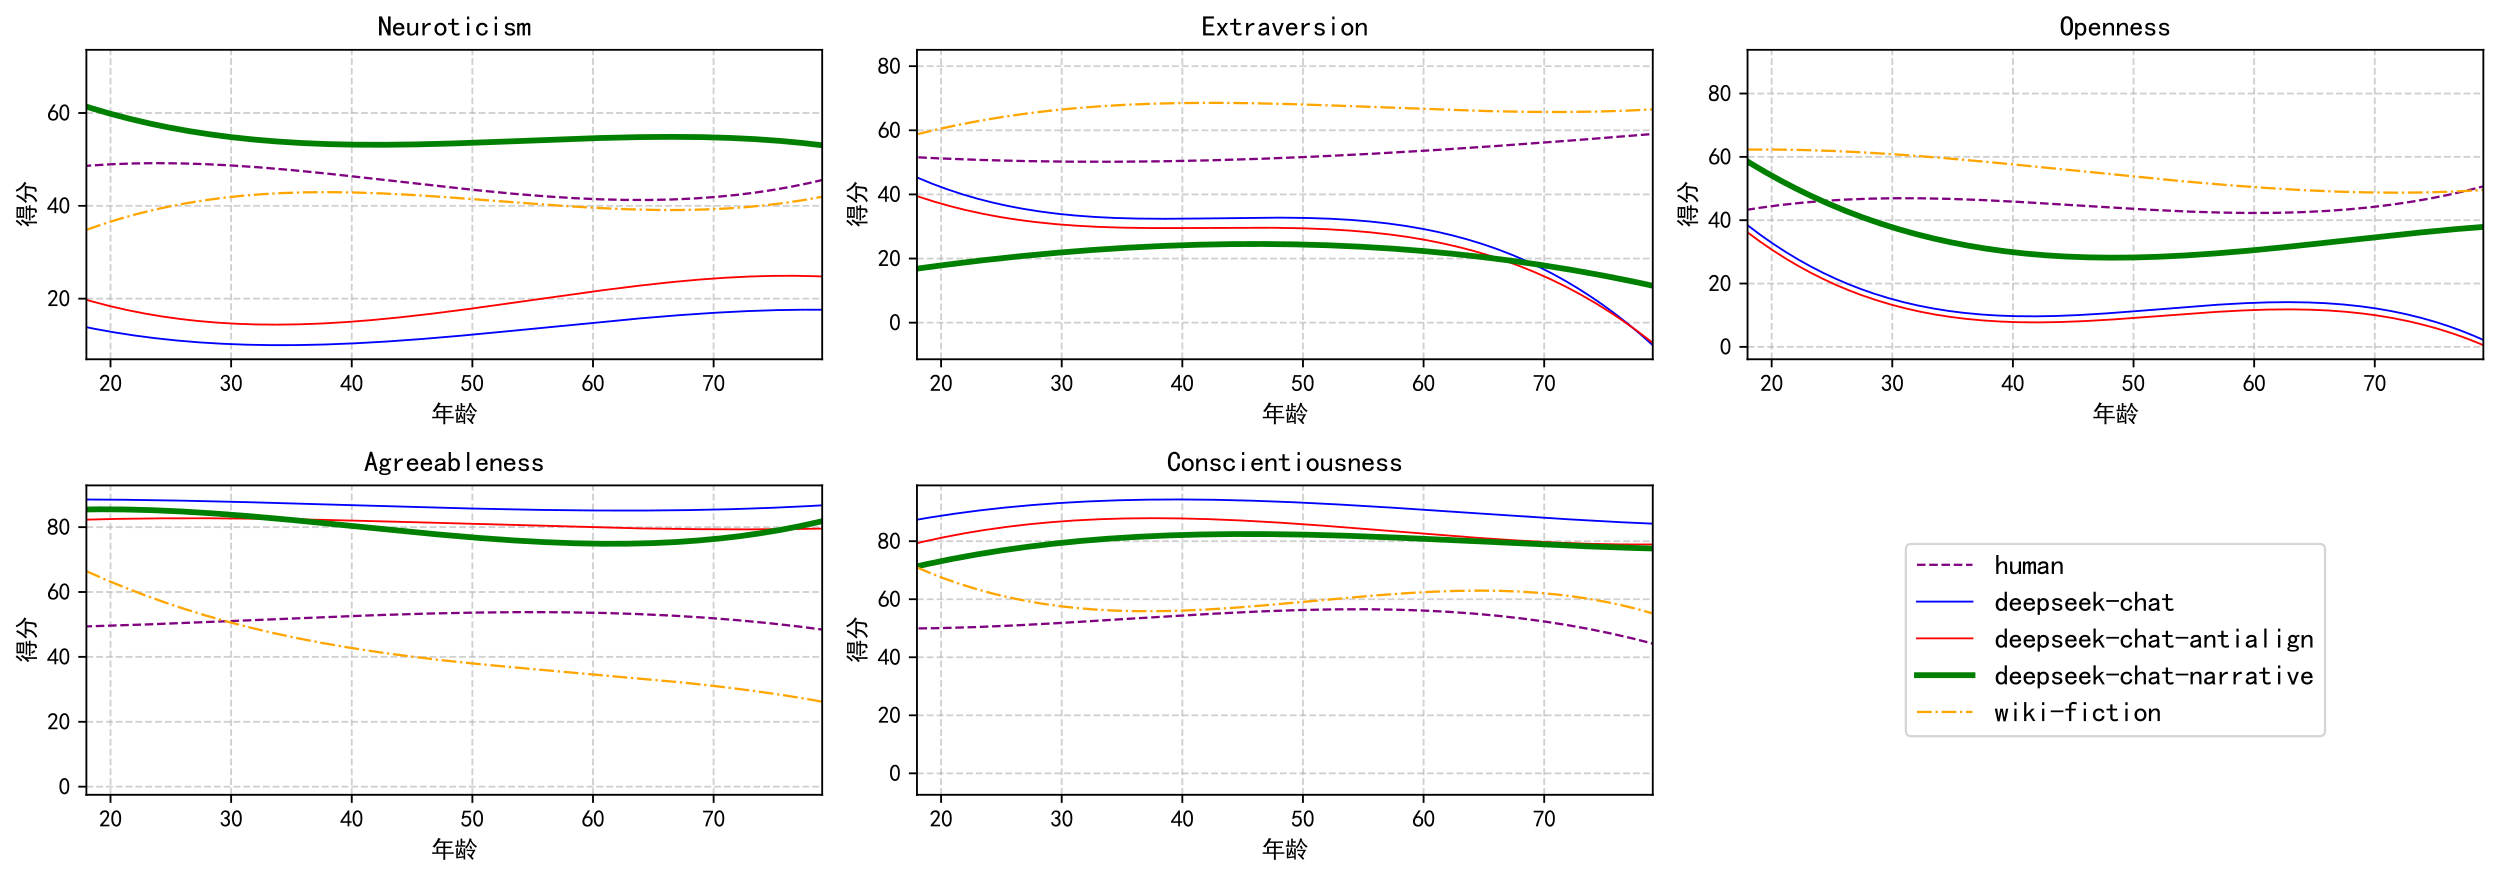 <?xml version="1.0" encoding="utf-8" standalone="no"?>
<!DOCTYPE svg PUBLIC "-//W3C//DTD SVG 1.1//EN"
  "http://www.w3.org/Graphics/SVG/1.1/DTD/svg11.dtd">
<svg xmlns:xlink="http://www.w3.org/1999/xlink" width="1080.691pt" height="379.118pt" viewBox="0 0 1080.691 379.118" xmlns="http://www.w3.org/2000/svg" version="1.1">
 <defs>
  <style type="text/css">*{stroke-linejoin: round; stroke-linecap: butt}</style>
 </defs>
 <g id="figure_1">
  <g id="patch_1">
   <path d="M 0 379.118 
L 1080.691 379.118 
L 1080.691 0 
L 0 0 
z
" style="fill: #ffffff"/>
  </g>
  <g id="axes_1">
   <g id="patch_2">
    <path d="M 37.341 155.294 
L 355.411 155.294 
L 355.411 21.544 
L 37.341 21.544 
z
" style="fill: #ffffff"/>
   </g>
   <g id="matplotlib.axis_1">
    <g id="xtick_1">
     <g id="line2d_1">
      <path d="M 47.769 155.294 
L 47.769 21.544 
" clip-path="url(#p5d0f0f8389)" style="fill: none; stroke-dasharray: 2.96,1.28; stroke-dashoffset: 0; stroke: #b0b0b0; stroke-opacity: 0.6; stroke-width: 0.8"/>
     </g>
     <g id="line2d_2">
      <defs>
       <path id="m0a942e6e45" d="M 0 0 
L 0 3.5 
" style="stroke: #000000; stroke-width: 0.8"/>
      </defs>
      <g>
       <use xlink:href="#m0a942e6e45" x="47.769" y="155.294" style="stroke: #000000; stroke-width: 0.8"/>
      </g>
     </g>
     <g id="text_1">
      <!-- 20 -->
      <g transform="translate(42.769 169.169) scale(0.1 -0.1)">
       <defs>
        <path id="SimHei-32" d="M 300 250 
Q 325 625 650 925 
Q 975 1225 1475 1862 
Q 1975 2500 2125 2850 
Q 2275 3200 2237 3450 
Q 2200 3700 2000 3862 
Q 1800 4025 1537 4000 
Q 1275 3975 1037 3800 
Q 800 3625 675 3275 
L 200 3350 
Q 400 3925 712 4187 
Q 1025 4450 1450 4475 
Q 1700 4500 1900 4462 
Q 2100 4425 2312 4287 
Q 2525 4150 2662 3875 
Q 2800 3600 2762 3212 
Q 2725 2825 2375 2287 
Q 2025 1750 1025 600 
L 2825 600 
L 2825 150 
L 300 150 
L 300 250 
z
" transform="scale(0.016)"/>
        <path id="SimHei-30" d="M 225 2537 
Q 250 3200 412 3587 
Q 575 3975 875 4225 
Q 1175 4475 1612 4475 
Q 2050 4475 2375 4112 
Q 2700 3750 2800 3200 
Q 2900 2650 2862 1937 
Q 2825 1225 2612 775 
Q 2400 325 1975 150 
Q 1550 -25 1125 187 
Q 700 400 525 750 
Q 350 1100 275 1487 
Q 200 1875 225 2537 
z
M 750 2687 
Q 675 2000 800 1462 
Q 925 925 1212 700 
Q 1500 475 1800 612 
Q 2100 750 2237 1162 
Q 2375 1575 2375 2062 
Q 2375 2550 2337 2950 
Q 2300 3350 2112 3675 
Q 1925 4000 1612 4012 
Q 1300 4025 1062 3700 
Q 825 3375 750 2687 
z
" transform="scale(0.016)"/>
       </defs>
       <use xlink:href="#SimHei-32"/>
       <use xlink:href="#SimHei-30" transform="translate(50 0)"/>
      </g>
     </g>
    </g>
    <g id="xtick_2">
     <g id="line2d_3">
      <path d="M 99.912 155.294 
L 99.912 21.544 
" clip-path="url(#p5d0f0f8389)" style="fill: none; stroke-dasharray: 2.96,1.28; stroke-dashoffset: 0; stroke: #b0b0b0; stroke-opacity: 0.6; stroke-width: 0.8"/>
     </g>
     <g id="line2d_4">
      <g>
       <use xlink:href="#m0a942e6e45" x="99.912" y="155.294" style="stroke: #000000; stroke-width: 0.8"/>
      </g>
     </g>
     <g id="text_2">
      <!-- 30 -->
      <g transform="translate(94.912 169.169) scale(0.1 -0.1)">
       <defs>
        <path id="SimHei-33" d="M 250 1225 
L 700 1300 
Q 800 975 1025 762 
Q 1250 550 1587 562 
Q 1925 575 2125 837 
Q 2325 1100 2300 1437 
Q 2275 1775 2037 1962 
Q 1800 2150 1275 2225 
L 1275 2550 
Q 1800 2600 2037 2825 
Q 2275 3050 2250 3412 
Q 2225 3775 1925 3937 
Q 1625 4100 1287 3975 
Q 950 3850 750 3275 
L 300 3350 
Q 450 3800 712 4100 
Q 975 4400 1425 4450 
Q 1875 4500 2212 4337 
Q 2550 4175 2687 3837 
Q 2825 3500 2725 3100 
Q 2625 2700 2150 2400 
Q 2500 2250 2687 1950 
Q 2875 1650 2812 1162 
Q 2750 675 2375 375 
Q 2000 75 1525 87 
Q 1050 100 700 387 
Q 350 675 250 1225 
z
" transform="scale(0.016)"/>
       </defs>
       <use xlink:href="#SimHei-33"/>
       <use xlink:href="#SimHei-30" transform="translate(50 0)"/>
      </g>
     </g>
    </g>
    <g id="xtick_3">
     <g id="line2d_5">
      <path d="M 152.054 155.294 
L 152.054 21.544 
" clip-path="url(#p5d0f0f8389)" style="fill: none; stroke-dasharray: 2.96,1.28; stroke-dashoffset: 0; stroke: #b0b0b0; stroke-opacity: 0.6; stroke-width: 0.8"/>
     </g>
     <g id="line2d_6">
      <g>
       <use xlink:href="#m0a942e6e45" x="152.054" y="155.294" style="stroke: #000000; stroke-width: 0.8"/>
      </g>
     </g>
     <g id="text_3">
      <!-- 40 -->
      <g transform="translate(147.054 169.169) scale(0.1 -0.1)">
       <defs>
        <path id="SimHei-34" d="M 2000 1100 
L 75 1100 
L 75 1525 
L 2100 4450 
L 2475 4450 
L 2475 1525 
L 3075 1525 
L 3075 1100 
L 2475 1100 
L 2475 150 
L 2000 150 
L 2000 1100 
z
M 2000 1525 
L 2000 3500 
L 600 1525 
L 2000 1525 
z
" transform="scale(0.016)"/>
       </defs>
       <use xlink:href="#SimHei-34"/>
       <use xlink:href="#SimHei-30" transform="translate(50 0)"/>
      </g>
     </g>
    </g>
    <g id="xtick_4">
     <g id="line2d_7">
      <path d="M 204.197 155.294 
L 204.197 21.544 
" clip-path="url(#p5d0f0f8389)" style="fill: none; stroke-dasharray: 2.96,1.28; stroke-dashoffset: 0; stroke: #b0b0b0; stroke-opacity: 0.6; stroke-width: 0.8"/>
     </g>
     <g id="line2d_8">
      <g>
       <use xlink:href="#m0a942e6e45" x="204.197" y="155.294" style="stroke: #000000; stroke-width: 0.8"/>
      </g>
     </g>
     <g id="text_4">
      <!-- 50 -->
      <g transform="translate(199.197 169.169) scale(0.1 -0.1)">
       <defs>
        <path id="SimHei-35" d="M 550 1325 
Q 725 650 1150 575 
Q 1575 500 1837 662 
Q 2100 825 2212 1087 
Q 2325 1350 2312 1675 
Q 2300 2000 2137 2225 
Q 1975 2450 1725 2525 
Q 1475 2600 1162 2525 
Q 850 2450 650 2175 
L 225 2225 
Q 275 2375 700 4375 
L 2675 4375 
L 2675 3925 
L 1075 3925 
Q 950 3250 825 2850 
Q 1200 3025 1525 3012 
Q 1850 3000 2150 2862 
Q 2450 2725 2587 2487 
Q 2725 2250 2787 2012 
Q 2850 1775 2837 1500 
Q 2825 1225 2725 937 
Q 2625 650 2425 462 
Q 2225 275 1937 162 
Q 1650 50 1275 75 
Q 900 100 562 350 
Q 225 600 100 1200 
L 550 1325 
z
" transform="scale(0.016)"/>
       </defs>
       <use xlink:href="#SimHei-35"/>
       <use xlink:href="#SimHei-30" transform="translate(50 0)"/>
      </g>
     </g>
    </g>
    <g id="xtick_5">
     <g id="line2d_9">
      <path d="M 256.34 155.294 
L 256.34 21.544 
" clip-path="url(#p5d0f0f8389)" style="fill: none; stroke-dasharray: 2.96,1.28; stroke-dashoffset: 0; stroke: #b0b0b0; stroke-opacity: 0.6; stroke-width: 0.8"/>
     </g>
     <g id="line2d_10">
      <g>
       <use xlink:href="#m0a942e6e45" x="256.34" y="155.294" style="stroke: #000000; stroke-width: 0.8"/>
      </g>
     </g>
     <g id="text_5">
      <!-- 60 -->
      <g transform="translate(251.34 169.169) scale(0.1 -0.1)">
       <defs>
        <path id="SimHei-36" d="M 250 1612 
Q 275 1975 387 2225 
Q 500 2475 725 2850 
L 1750 4450 
L 2325 4450 
L 1275 2800 
Q 1950 2975 2350 2750 
Q 2750 2525 2887 2237 
Q 3025 1950 3037 1612 
Q 3050 1275 2937 950 
Q 2825 625 2537 362 
Q 2250 100 1737 75 
Q 1225 50 862 262 
Q 500 475 362 862 
Q 225 1250 250 1612 
z
M 1025 787 
Q 1250 550 1625 525 
Q 2000 500 2250 775 
Q 2500 1050 2500 1575 
Q 2500 2100 2187 2300 
Q 1875 2500 1487 2450 
Q 1100 2400 925 2075 
Q 750 1750 775 1387 
Q 800 1025 1025 787 
z
" transform="scale(0.016)"/>
       </defs>
       <use xlink:href="#SimHei-36"/>
       <use xlink:href="#SimHei-30" transform="translate(50 0)"/>
      </g>
     </g>
    </g>
    <g id="xtick_6">
     <g id="line2d_11">
      <path d="M 308.482 155.294 
L 308.482 21.544 
" clip-path="url(#p5d0f0f8389)" style="fill: none; stroke-dasharray: 2.96,1.28; stroke-dashoffset: 0; stroke: #b0b0b0; stroke-opacity: 0.6; stroke-width: 0.8"/>
     </g>
     <g id="line2d_12">
      <g>
       <use xlink:href="#m0a942e6e45" x="308.482" y="155.294" style="stroke: #000000; stroke-width: 0.8"/>
      </g>
     </g>
     <g id="text_6">
      <!-- 70 -->
      <g transform="translate(303.482 169.169) scale(0.1 -0.1)">
       <defs>
        <path id="SimHei-37" d="M 850 150 
Q 1300 2050 2425 3925 
L 275 3925 
L 275 4375 
L 2950 4375 
L 2950 3950 
Q 1775 2050 1400 150 
L 850 150 
z
" transform="scale(0.016)"/>
       </defs>
       <use xlink:href="#SimHei-37"/>
       <use xlink:href="#SimHei-30" transform="translate(50 0)"/>
      </g>
     </g>
    </g>
    <g id="text_7">
     <!-- 年龄 -->
     <g transform="translate(186.376 182.387) scale(0.1 -0.1)">
      <defs>
       <path id="SimHei-5e74" d="M 350 2925 
Q 900 3450 1375 4200 
Q 1850 4950 1900 5275 
Q 2275 5125 2600 5050 
Q 2375 4825 2100 4325 
L 4625 4325 
Q 5175 4325 5750 4350 
L 5750 3925 
Q 5225 3950 4625 3950 
L 3800 3950 
L 3800 2925 
Q 4750 2925 5475 2950 
L 5475 2525 
Q 4725 2550 3800 2550 
L 3800 1375 
L 5075 1375 
Q 5625 1375 6100 1400 
L 6100 975 
Q 5650 1000 5075 1000 
L 3800 1000 
L 3800 425 
Q 3800 -150 3825 -625 
L 3275 -625 
Q 3300 -150 3300 375 
L 3300 1000 
L 1600 1000 
Q 900 1000 275 975 
L 275 1400 
Q 875 1375 1450 1375 
Q 1450 2350 1425 2925 
L 3300 2925 
L 3300 3950 
L 1875 3950 
Q 1350 3150 925 2650 
Q 650 2875 350 2925 
z
M 3300 1375 
L 3300 2550 
L 1925 2550 
L 1925 1375 
L 3300 1375 
z
" transform="scale(0.016)"/>
       <path id="SimHei-9f84" d="M 2125 2575 
Q 2075 2500 2012 2350 
Q 1950 2200 1900 1975 
Q 2300 1350 2475 1000 
Q 2300 900 2125 700 
Q 2075 900 1750 1550 
Q 1650 1175 1350 525 
Q 1200 650 950 750 
L 950 175 
Q 1875 275 2525 350 
Q 2525 2050 2500 2450 
L 2975 2450 
Q 2925 2100 2925 1000 
Q 2925 -75 2950 -550 
L 2525 -550 
L 2525 -25 
Q 2175 -25 525 -250 
Q 550 250 550 1200 
Q 550 2150 525 2500 
L 1000 2500 
Q 950 2150 950 775 
Q 1250 1175 1425 1762 
Q 1600 2350 1625 2750 
Q 1800 2675 2125 2575 
z
M 1150 4575 
Q 1125 4250 1125 3275 
L 1725 3275 
Q 1725 4725 1700 5100 
L 2175 5100 
Q 2125 4825 2125 4350 
Q 2500 4350 2950 4375 
L 2950 3975 
Q 2550 4000 2125 4000 
L 2125 3275 
Q 2600 3275 2950 3300 
L 2950 2900 
Q 2575 2925 1575 2925 
Q 575 2925 275 2900 
L 275 3325 
Q 500 3300 725 3300 
Q 725 4225 700 4575 
L 1150 4575 
z
M 5750 2075 
Q 5100 950 4700 275 
Q 4900 75 5250 -325 
Q 5000 -500 4875 -625 
Q 4525 -225 4175 162 
Q 3825 550 3450 875 
Q 3625 1025 3750 1150 
Q 3900 1025 4375 600 
Q 4750 1150 5025 1725 
L 3775 1725 
Q 3600 1725 3300 1700 
L 3300 2100 
Q 3600 2075 4025 2075 
L 5750 2075 
z
M 4700 5000 
Q 4650 4900 4550 4725 
Q 4825 4200 5225 3750 
Q 5625 3300 6200 3025 
Q 5975 2950 5800 2625 
Q 5275 3050 4975 3412 
Q 4675 3775 4375 4350 
Q 4225 3925 3975 3437 
Q 3725 2950 3275 2425 
Q 3075 2625 2900 2700 
Q 3300 3100 3662 3775 
Q 4025 4450 4125 5200 
Q 4400 5075 4700 5000 
z
M 4425 3250 
Q 4550 3025 4875 2500 
Q 4675 2400 4475 2250 
Q 4275 2650 4050 3000 
Q 4250 3150 4425 3250 
z
" transform="scale(0.016)"/>
      </defs>
      <use xlink:href="#SimHei-5e74"/>
      <use xlink:href="#SimHei-9f84" transform="translate(100 0)"/>
     </g>
    </g>
   </g>
   <g id="matplotlib.axis_2">
    <g id="ytick_1">
     <g id="line2d_13">
      <path d="M 37.341 129.107 
L 355.411 129.107 
" clip-path="url(#p5d0f0f8389)" style="fill: none; stroke-dasharray: 2.96,1.28; stroke-dashoffset: 0; stroke: #b0b0b0; stroke-opacity: 0.6; stroke-width: 0.8"/>
     </g>
     <g id="line2d_14">
      <defs>
       <path id="m13c93a6e21" d="M 0 0 
L -3.5 0 
" style="stroke: #000000; stroke-width: 0.8"/>
      </defs>
      <g>
       <use xlink:href="#m13c93a6e21" x="37.341" y="129.107" style="stroke: #000000; stroke-width: 0.8"/>
      </g>
     </g>
     <g id="text_8">
      <!-- 20 -->
      <g transform="translate(20.341 132.545) scale(0.1 -0.1)">
       <use xlink:href="#SimHei-32"/>
       <use xlink:href="#SimHei-30" transform="translate(50 0)"/>
      </g>
     </g>
    </g>
    <g id="ytick_2">
     <g id="line2d_15">
      <path d="M 37.341 88.974 
L 355.411 88.974 
" clip-path="url(#p5d0f0f8389)" style="fill: none; stroke-dasharray: 2.96,1.28; stroke-dashoffset: 0; stroke: #b0b0b0; stroke-opacity: 0.6; stroke-width: 0.8"/>
     </g>
     <g id="line2d_16">
      <g>
       <use xlink:href="#m13c93a6e21" x="37.341" y="88.974" style="stroke: #000000; stroke-width: 0.8"/>
      </g>
     </g>
     <g id="text_9">
      <!-- 40 -->
      <g transform="translate(20.341 92.412) scale(0.1 -0.1)">
       <use xlink:href="#SimHei-34"/>
       <use xlink:href="#SimHei-30" transform="translate(50 0)"/>
      </g>
     </g>
    </g>
    <g id="ytick_3">
     <g id="line2d_17">
      <path d="M 37.341 48.841 
L 355.411 48.841 
" clip-path="url(#p5d0f0f8389)" style="fill: none; stroke-dasharray: 2.96,1.28; stroke-dashoffset: 0; stroke: #b0b0b0; stroke-opacity: 0.6; stroke-width: 0.8"/>
     </g>
     <g id="line2d_18">
      <g>
       <use xlink:href="#m13c93a6e21" x="37.341" y="48.841" style="stroke: #000000; stroke-width: 0.8"/>
      </g>
     </g>
     <g id="text_10">
      <!-- 60 -->
      <g transform="translate(20.341 52.278) scale(0.1 -0.1)">
       <use xlink:href="#SimHei-36"/>
       <use xlink:href="#SimHei-30" transform="translate(50 0)"/>
      </g>
     </g>
    </g>
    <g id="text_11">
     <!-- 得分 -->
     <g transform="translate(15.091 98.419) rotate(-90) scale(0.1 -0.1)">
      <defs>
       <path id="SimHei-5f97" d="M 5575 4975 
Q 5550 4625 5550 3950 
Q 5550 3300 5575 2900 
L 2675 2900 
Q 2700 3300 2700 3950 
Q 2700 4600 2675 4975 
L 5575 4975 
z
M 1950 1625 
Q 2400 1600 2950 1600 
L 4775 1600 
L 4775 2100 
L 3125 2100 
Q 2700 2100 2325 2075 
L 2325 2500 
Q 2700 2475 3125 2475 
L 5000 2475 
Q 5525 2475 5900 2500 
L 5900 2075 
Q 5575 2100 5225 2100 
L 5225 1600 
Q 5675 1600 6075 1625 
L 6075 1175 
Q 5700 1200 5225 1200 
L 5225 250 
Q 5250 -275 4950 -400 
Q 4650 -525 4175 -600 
Q 4125 -350 3975 -25 
Q 4550 -25 4675 62 
Q 4800 150 4775 425 
L 4775 1200 
L 2950 1200 
Q 2400 1200 1950 1175 
L 1950 1625 
z
M 1150 -550 
Q 1175 125 1175 575 
L 1175 2075 
Q 950 1825 625 1500 
Q 475 1750 275 1925 
Q 775 2300 1150 2775 
Q 1525 3250 1800 3775 
Q 2000 3600 2275 3450 
Q 2050 3150 1625 2575 
L 1625 575 
Q 1625 125 1650 -550 
L 1150 -550 
z
M 2150 4875 
Q 1450 4000 825 3375 
Q 675 3575 475 3750 
Q 1175 4325 1700 5200 
Q 1900 5025 2150 4875 
z
M 5100 3300 
L 5100 3775 
L 3150 3775 
L 3150 3300 
L 5100 3300 
z
M 5100 4150 
L 5100 4600 
L 3150 4600 
L 3150 4150 
L 5100 4150 
z
M 2950 1050 
Q 3325 525 3550 175 
Q 3375 75 3100 -125 
Q 2950 275 2575 750 
Q 2800 900 2950 1050 
z
" transform="scale(0.016)"/>
       <path id="SimHei-5206" d="M 1000 -650 
Q 825 -375 575 -225 
Q 975 -75 1300 137 
Q 1625 350 1875 662 
Q 2125 975 2250 1350 
Q 2375 1725 2425 2275 
Q 1850 2275 1500 2250 
L 1500 2775 
Q 1900 2750 2525 2750 
L 5025 2750 
Q 4975 2375 4950 2100 
L 4750 250 
Q 4700 -200 4350 -350 
Q 4000 -500 3575 -525 
Q 3550 -275 3325 50 
Q 3850 25 4037 87 
Q 4225 150 4275 525 
L 4450 2275 
L 2950 2275 
Q 2875 1625 2737 1187 
Q 2600 750 2350 425 
Q 2100 100 1750 -175 
Q 1400 -450 1000 -650 
z
M 3950 5175 
Q 4125 4650 4662 3975 
Q 5200 3300 6175 2800 
Q 5975 2625 5775 2275 
Q 5325 2600 4987 2887 
Q 4650 3175 4425 3425 
Q 4200 3675 3925 4137 
Q 3650 4600 3475 5000 
Q 3750 5075 3950 5175 
z
M 2700 4825 
Q 2475 4425 2325 4125 
Q 2175 3825 2025 3587 
Q 1875 3350 1575 2950 
Q 1275 2550 850 2125 
Q 625 2350 400 2475 
Q 900 2925 1187 3300 
Q 1475 3675 1737 4112 
Q 2000 4550 2200 5075 
Q 2400 4925 2700 4825 
z
" transform="scale(0.016)"/>
      </defs>
      <use xlink:href="#SimHei-5f97"/>
      <use xlink:href="#SimHei-5206" transform="translate(100 0)"/>
     </g>
    </g>
   </g>
   <g id="line2d_19">
    <path d="M -1 77.014 
L 6.491 75.586 
L 14.251 74.316 
L 22.012 73.248 
L 29.772 72.371 
L 39.085 71.56 
L 48.397 70.993 
L 57.709 70.655 
L 67.022 70.528 
L 77.886 70.623 
L 88.751 70.955 
L 99.615 71.497 
L 112.032 72.338 
L 126.001 73.517 
L 141.521 75.051 
L 163.25 77.445 
L 205.156 82.131 
L 222.229 83.779 
L 236.198 84.902 
L 248.614 85.681 
L 259.479 86.159 
L 270.343 86.419 
L 281.208 86.434 
L 290.52 86.231 
L 299.833 85.81 
L 309.145 85.155 
L 318.457 84.248 
L 326.218 83.288 
L 333.978 82.131 
L 341.738 80.768 
L 349.499 79.188 
L 357.259 77.382 
L 365.02 75.34 
L 372.78 73.052 
L 380.54 70.507 
L 388.301 67.697 
L 396.061 64.61 
L 403.821 61.238 
L 411.582 57.57 
L 419.342 53.597 
L 425.55 50.191 
L 431.759 46.578 
L 437.967 42.754 
L 444.175 38.712 
L 450.383 34.448 
L 456.592 29.956 
L 459.696 27.623 
L 459.696 27.623 
" clip-path="url(#p5d0f0f8389)" style="fill: none; stroke-dasharray: 3.7,1.6; stroke-dashoffset: 0; stroke: #800080"/>
   </g>
   <g id="line2d_20">
    <path d="M 32.126 140.352 
L 40.776 142.127 
L 49.426 143.679 
L 58.076 145.016 
L 66.725 146.148 
L 76.456 147.19 
L 86.187 148 
L 95.918 148.592 
L 106.73 149.012 
L 117.543 149.2 
L 128.355 149.175 
L 140.248 148.925 
L 153.223 148.416 
L 167.279 147.624 
L 182.416 146.539 
L 199.715 145.071 
L 222.421 142.904 
L 276.482 137.644 
L 293.781 136.228 
L 308.918 135.205 
L 322.974 134.482 
L 335.949 134.049 
L 347.842 133.878 
L 355.411 133.894 
L 355.411 133.894 
" clip-path="url(#p5d0f0f8389)" style="fill: none; stroke: #0000ff; stroke-width: 0.8; stroke-linecap: square"/>
   </g>
   <g id="line2d_21">
    <path d="M 32.126 128.045 
L 39.695 130.281 
L 47.263 132.262 
L 54.832 133.999 
L 62.4 135.502 
L 69.969 136.781 
L 77.538 137.846 
L 85.106 138.708 
L 93.756 139.456 
L 102.406 139.967 
L 111.055 140.255 
L 119.705 140.336 
L 129.436 140.198 
L 139.167 139.839 
L 149.979 139.206 
L 160.791 138.355 
L 172.685 137.203 
L 186.741 135.601 
L 202.959 133.512 
L 225.664 130.334 
L 260.263 125.493 
L 276.482 123.46 
L 290.538 121.927 
L 302.431 120.848 
L 313.243 120.074 
L 324.055 119.529 
L 333.786 119.259 
L 343.517 119.219 
L 352.167 119.395 
L 355.411 119.515 
L 355.411 119.515 
" clip-path="url(#p5d0f0f8389)" style="fill: none; stroke: #ff0000; stroke-width: 0.8; stroke-linecap: square"/>
   </g>
   <g id="line2d_22">
    <path d="M 32.126 44.399 
L 39.695 46.829 
L 47.263 49.045 
L 55.913 51.328 
L 64.563 53.357 
L 73.213 55.145 
L 81.862 56.704 
L 90.512 58.048 
L 100.243 59.318 
L 109.974 60.351 
L 119.705 61.163 
L 130.517 61.831 
L 141.329 62.275 
L 153.223 62.536 
L 166.197 62.587 
L 180.253 62.415 
L 196.472 61.995 
L 219.177 61.163 
L 259.182 59.662 
L 276.482 59.262 
L 290.538 59.153 
L 303.512 59.276 
L 315.406 59.615 
L 326.218 60.14 
L 337.03 60.897 
L 346.761 61.799 
L 355.411 62.791 
L 355.411 62.791 
" clip-path="url(#p5d0f0f8389)" style="fill: none; stroke: #008000; stroke-width: 2.5; stroke-linecap: square"/>
   </g>
   <g id="line2d_23">
    <path d="M 37.341 99.351 
L 44.491 96.867 
L 51.641 94.628 
L 58.791 92.622 
L 65.941 90.84 
L 73.091 89.271 
L 80.241 87.906 
L 87.391 86.733 
L 95.971 85.566 
L 104.551 84.644 
L 113.131 83.951 
L 121.711 83.467 
L 131.721 83.146 
L 141.731 83.058 
L 153.17 83.208 
L 164.61 83.586 
L 177.48 84.231 
L 193.21 85.252 
L 217.52 87.091 
L 243.26 88.992 
L 258.99 89.93 
L 271.86 90.478 
L 283.3 90.748 
L 293.31 90.782 
L 303.32 90.599 
L 313.33 90.169 
L 321.91 89.583 
L 330.49 88.778 
L 339.07 87.737 
L 347.65 86.442 
L 354.8 85.155 
L 361.95 83.669 
L 369.1 81.975 
L 376.25 80.06 
L 383.4 77.917 
L 390.55 75.533 
L 397.7 72.899 
L 404.85 70.005 
L 412 66.84 
L 419.15 63.395 
L 426.3 59.659 
L 433.45 55.622 
L 440.6 51.273 
L 447.75 46.603 
L 454.9 41.602 
L 460.62 37.355 
L 464.91 34.022 
L 464.91 34.022 
" clip-path="url(#p5d0f0f8389)" style="fill: none; stroke-dasharray: 6.4,1.6,1,1.6; stroke-dashoffset: 0; stroke: #ffa500"/>
   </g>
   <g id="patch_3">
    <path d="M 37.341 155.294 
L 37.341 21.544 
" style="fill: none; stroke: #000000; stroke-width: 0.8; stroke-linejoin: miter; stroke-linecap: square"/>
   </g>
   <g id="patch_4">
    <path d="M 355.411 155.294 
L 355.411 21.544 
" style="fill: none; stroke: #000000; stroke-width: 0.8; stroke-linejoin: miter; stroke-linecap: square"/>
   </g>
   <g id="patch_5">
    <path d="M 37.341 155.294 
L 355.411 155.294 
" style="fill: none; stroke: #000000; stroke-width: 0.8; stroke-linejoin: miter; stroke-linecap: square"/>
   </g>
   <g id="patch_6">
    <path d="M 37.341 21.544 
L 355.411 21.544 
" style="fill: none; stroke: #000000; stroke-width: 0.8; stroke-linejoin: miter; stroke-linecap: square"/>
   </g>
   <g id="text_12">
    <!-- Neuroticism -->
    <g transform="translate(163.376 15.544) scale(0.12 -0.12)">
     <defs>
      <path id="SimHei-4e" d="M 2850 125 
L 2225 125 
L 850 3225 
L 825 3225 
L 825 125 
L 250 125 
L 250 4400 
L 875 4400 
L 2250 1300 
L 2275 1300 
L 2275 4400 
L 2850 4400 
L 2850 125 
z
" transform="scale(0.016)"/>
      <path id="SimHei-65" d="M 2850 1075 
Q 2800 625 2450 350 
Q 2100 75 1625 75 
Q 1025 75 637 462 
Q 250 850 250 1525 
Q 250 2200 637 2587 
Q 1025 2975 1625 2975 
Q 2150 2975 2487 2637 
Q 2825 2300 2825 1525 
L 800 1525 
Q 800 975 1037 750 
Q 1275 525 1625 525 
Q 1900 525 2075 662 
Q 2250 800 2300 1075 
L 2850 1075 
z
M 2250 1925 
Q 2200 2275 2025 2412 
Q 1850 2550 1575 2550 
Q 1325 2550 1125 2412 
Q 925 2275 825 1925 
L 2250 1925 
z
" transform="scale(0.016)"/>
      <path id="SimHei-75" d="M 2800 125 
L 2300 125 
L 2300 650 
Q 2100 375 1862 225 
Q 1625 75 1250 75 
Q 800 75 575 325 
Q 350 575 350 950 
L 350 2925 
L 850 2925 
L 850 1125 
Q 850 825 1000 650 
Q 1150 475 1400 475 
Q 1725 475 2012 812 
Q 2300 1150 2300 1650 
L 2300 2925 
L 2800 2925 
L 2800 125 
z
" transform="scale(0.016)"/>
      <path id="SimHei-72" d="M 2500 2425 
Q 2025 2500 1700 2287 
Q 1375 2075 1150 1550 
L 1150 125 
L 650 125 
L 650 2925 
L 1150 2925 
L 1150 2200 
Q 1375 2600 1712 2787 
Q 2050 2975 2500 2975 
L 2500 2425 
z
" transform="scale(0.016)"/>
      <path id="SimHei-6f" d="M 2925 1525 
Q 2925 875 2525 475 
Q 2125 75 1575 75 
Q 1025 75 625 475 
Q 225 875 225 1525 
Q 225 2175 625 2575 
Q 1025 2975 1575 2975 
Q 2125 2975 2525 2575 
Q 2925 2175 2925 1525 
z
M 2375 1525 
Q 2375 2025 2125 2275 
Q 1875 2525 1575 2525 
Q 1275 2525 1025 2275 
Q 775 2025 775 1525 
Q 775 1025 1025 775 
Q 1275 525 1575 525 
Q 1875 525 2125 775 
Q 2375 1025 2375 1525 
z
" transform="scale(0.016)"/>
      <path id="SimHei-74" d="M 2750 200 
Q 2625 150 2462 112 
Q 2300 75 2025 75 
Q 1575 75 1300 325 
Q 1025 575 1025 1025 
L 1025 2525 
L 175 2525 
L 175 2925 
L 1025 2925 
L 1025 3900 
L 1525 3900 
L 1525 2925 
L 2550 2925 
L 2550 2525 
L 1525 2525 
L 1525 1000 
Q 1525 800 1625 662 
Q 1725 525 2000 525 
Q 2275 525 2450 575 
Q 2625 625 2750 700 
L 2750 200 
z
" transform="scale(0.016)"/>
      <path id="SimHei-69" d="M 1800 3725 
L 1300 3725 
L 1300 4375 
L 1800 4375 
L 1800 3725 
z
M 1800 125 
L 1300 125 
L 1300 2925 
L 1800 2925 
L 1800 125 
z
" transform="scale(0.016)"/>
      <path id="SimHei-63" d="M 2850 1250 
Q 2850 725 2487 400 
Q 2125 75 1575 75 
Q 1025 75 625 462 
Q 225 850 225 1525 
Q 225 2200 625 2587 
Q 1025 2975 1575 2975 
Q 2125 2975 2450 2687 
Q 2775 2400 2775 2000 
L 2225 2000 
Q 2200 2300 2012 2412 
Q 1825 2525 1575 2525 
Q 1275 2525 1025 2287 
Q 775 2050 775 1525 
Q 775 1000 1025 762 
Q 1275 525 1575 525 
Q 1900 525 2100 700 
Q 2300 875 2300 1250 
L 2850 1250 
z
" transform="scale(0.016)"/>
      <path id="SimHei-73" d="M 2750 900 
Q 2750 500 2437 287 
Q 2125 75 1650 75 
Q 1050 75 725 312 
Q 400 550 400 1000 
L 900 1000 
Q 900 700 1112 600 
Q 1325 500 1625 500 
Q 1925 500 2075 612 
Q 2225 725 2225 900 
Q 2225 1025 2100 1150 
Q 1975 1275 1475 1350 
Q 900 1425 687 1637 
Q 475 1850 475 2200 
Q 475 2500 762 2737 
Q 1050 2975 1600 2975 
Q 2100 2975 2387 2750 
Q 2675 2525 2675 2150 
L 2175 2150 
Q 2175 2375 2012 2462 
Q 1850 2550 1600 2550 
Q 1275 2550 1137 2437 
Q 1000 2325 1000 2175 
Q 1000 2000 1125 1900 
Q 1250 1800 1650 1750 
Q 2300 1650 2525 1437 
Q 2750 1225 2750 900 
z
" transform="scale(0.016)"/>
      <path id="SimHei-6d" d="M 3050 125 
L 2550 125 
L 2550 2150 
Q 2550 2300 2500 2400 
Q 2450 2500 2300 2500 
Q 2125 2500 1975 2312 
Q 1825 2125 1825 1825 
L 1825 125 
L 1325 125 
L 1325 2150 
Q 1325 2300 1275 2400 
Q 1225 2500 1075 2500 
Q 900 2500 750 2312 
Q 600 2125 600 1825 
L 600 125 
L 100 125 
L 100 2925 
L 600 2925 
L 600 2550 
Q 725 2750 900 2862 
Q 1075 2975 1275 2975 
Q 1475 2975 1612 2862 
Q 1750 2750 1800 2550 
Q 1925 2750 2087 2862 
Q 2250 2975 2450 2975 
Q 2750 2975 2900 2812 
Q 3050 2650 3050 2350 
L 3050 125 
z
" transform="scale(0.016)"/>
     </defs>
     <use xlink:href="#SimHei-4e"/>
     <use xlink:href="#SimHei-65" transform="translate(50 0)"/>
     <use xlink:href="#SimHei-75" transform="translate(100 0)"/>
     <use xlink:href="#SimHei-72" transform="translate(150 0)"/>
     <use xlink:href="#SimHei-6f" transform="translate(200 0)"/>
     <use xlink:href="#SimHei-74" transform="translate(250 0)"/>
     <use xlink:href="#SimHei-69" transform="translate(300 0)"/>
     <use xlink:href="#SimHei-63" transform="translate(350 0)"/>
     <use xlink:href="#SimHei-69" transform="translate(400 0)"/>
     <use xlink:href="#SimHei-73" transform="translate(450 0)"/>
     <use xlink:href="#SimHei-6d" transform="translate(500 0)"/>
    </g>
   </g>
  </g>
  <g id="axes_2">
   <g id="patch_7">
    <path d="M 396.381 155.294 
L 714.451 155.294 
L 714.451 21.544 
L 396.381 21.544 
z
" style="fill: #ffffff"/>
   </g>
   <g id="matplotlib.axis_3">
    <g id="xtick_7">
     <g id="line2d_24">
      <path d="M 406.809 155.294 
L 406.809 21.544 
" clip-path="url(#p81f9107699)" style="fill: none; stroke-dasharray: 2.96,1.28; stroke-dashoffset: 0; stroke: #b0b0b0; stroke-opacity: 0.6; stroke-width: 0.8"/>
     </g>
     <g id="line2d_25">
      <g>
       <use xlink:href="#m0a942e6e45" x="406.809" y="155.294" style="stroke: #000000; stroke-width: 0.8"/>
      </g>
     </g>
     <g id="text_13">
      <!-- 20 -->
      <g transform="translate(401.809 169.169) scale(0.1 -0.1)">
       <use xlink:href="#SimHei-32"/>
       <use xlink:href="#SimHei-30" transform="translate(50 0)"/>
      </g>
     </g>
    </g>
    <g id="xtick_8">
     <g id="line2d_26">
      <path d="M 458.952 155.294 
L 458.952 21.544 
" clip-path="url(#p81f9107699)" style="fill: none; stroke-dasharray: 2.96,1.28; stroke-dashoffset: 0; stroke: #b0b0b0; stroke-opacity: 0.6; stroke-width: 0.8"/>
     </g>
     <g id="line2d_27">
      <g>
       <use xlink:href="#m0a942e6e45" x="458.952" y="155.294" style="stroke: #000000; stroke-width: 0.8"/>
      </g>
     </g>
     <g id="text_14">
      <!-- 30 -->
      <g transform="translate(453.952 169.169) scale(0.1 -0.1)">
       <use xlink:href="#SimHei-33"/>
       <use xlink:href="#SimHei-30" transform="translate(50 0)"/>
      </g>
     </g>
    </g>
    <g id="xtick_9">
     <g id="line2d_28">
      <path d="M 511.094 155.294 
L 511.094 21.544 
" clip-path="url(#p81f9107699)" style="fill: none; stroke-dasharray: 2.96,1.28; stroke-dashoffset: 0; stroke: #b0b0b0; stroke-opacity: 0.6; stroke-width: 0.8"/>
     </g>
     <g id="line2d_29">
      <g>
       <use xlink:href="#m0a942e6e45" x="511.094" y="155.294" style="stroke: #000000; stroke-width: 0.8"/>
      </g>
     </g>
     <g id="text_15">
      <!-- 40 -->
      <g transform="translate(506.094 169.169) scale(0.1 -0.1)">
       <use xlink:href="#SimHei-34"/>
       <use xlink:href="#SimHei-30" transform="translate(50 0)"/>
      </g>
     </g>
    </g>
    <g id="xtick_10">
     <g id="line2d_30">
      <path d="M 563.237 155.294 
L 563.237 21.544 
" clip-path="url(#p81f9107699)" style="fill: none; stroke-dasharray: 2.96,1.28; stroke-dashoffset: 0; stroke: #b0b0b0; stroke-opacity: 0.6; stroke-width: 0.8"/>
     </g>
     <g id="line2d_31">
      <g>
       <use xlink:href="#m0a942e6e45" x="563.237" y="155.294" style="stroke: #000000; stroke-width: 0.8"/>
      </g>
     </g>
     <g id="text_16">
      <!-- 50 -->
      <g transform="translate(558.237 169.169) scale(0.1 -0.1)">
       <use xlink:href="#SimHei-35"/>
       <use xlink:href="#SimHei-30" transform="translate(50 0)"/>
      </g>
     </g>
    </g>
    <g id="xtick_11">
     <g id="line2d_32">
      <path d="M 615.38 155.294 
L 615.38 21.544 
" clip-path="url(#p81f9107699)" style="fill: none; stroke-dasharray: 2.96,1.28; stroke-dashoffset: 0; stroke: #b0b0b0; stroke-opacity: 0.6; stroke-width: 0.8"/>
     </g>
     <g id="line2d_33">
      <g>
       <use xlink:href="#m0a942e6e45" x="615.38" y="155.294" style="stroke: #000000; stroke-width: 0.8"/>
      </g>
     </g>
     <g id="text_17">
      <!-- 60 -->
      <g transform="translate(610.38 169.169) scale(0.1 -0.1)">
       <use xlink:href="#SimHei-36"/>
       <use xlink:href="#SimHei-30" transform="translate(50 0)"/>
      </g>
     </g>
    </g>
    <g id="xtick_12">
     <g id="line2d_34">
      <path d="M 667.522 155.294 
L 667.522 21.544 
" clip-path="url(#p81f9107699)" style="fill: none; stroke-dasharray: 2.96,1.28; stroke-dashoffset: 0; stroke: #b0b0b0; stroke-opacity: 0.6; stroke-width: 0.8"/>
     </g>
     <g id="line2d_35">
      <g>
       <use xlink:href="#m0a942e6e45" x="667.522" y="155.294" style="stroke: #000000; stroke-width: 0.8"/>
      </g>
     </g>
     <g id="text_18">
      <!-- 70 -->
      <g transform="translate(662.522 169.169) scale(0.1 -0.1)">
       <use xlink:href="#SimHei-37"/>
       <use xlink:href="#SimHei-30" transform="translate(50 0)"/>
      </g>
     </g>
    </g>
    <g id="text_19">
     <!-- 年龄 -->
     <g transform="translate(545.416 182.387) scale(0.1 -0.1)">
      <use xlink:href="#SimHei-5e74"/>
      <use xlink:href="#SimHei-9f84" transform="translate(100 0)"/>
     </g>
    </g>
   </g>
   <g id="matplotlib.axis_4">
    <g id="ytick_4">
     <g id="line2d_36">
      <path d="M 396.381 139.475 
L 714.451 139.475 
" clip-path="url(#p81f9107699)" style="fill: none; stroke-dasharray: 2.96,1.28; stroke-dashoffset: 0; stroke: #b0b0b0; stroke-opacity: 0.6; stroke-width: 0.8"/>
     </g>
     <g id="line2d_37">
      <g>
       <use xlink:href="#m13c93a6e21" x="396.381" y="139.475" style="stroke: #000000; stroke-width: 0.8"/>
      </g>
     </g>
     <g id="text_20">
      <!-- 0 -->
      <g transform="translate(384.381 142.912) scale(0.1 -0.1)">
       <use xlink:href="#SimHei-30"/>
      </g>
     </g>
    </g>
    <g id="ytick_5">
     <g id="line2d_38">
      <path d="M 396.381 111.757 
L 714.451 111.757 
" clip-path="url(#p81f9107699)" style="fill: none; stroke-dasharray: 2.96,1.28; stroke-dashoffset: 0; stroke: #b0b0b0; stroke-opacity: 0.6; stroke-width: 0.8"/>
     </g>
     <g id="line2d_39">
      <g>
       <use xlink:href="#m13c93a6e21" x="396.381" y="111.757" style="stroke: #000000; stroke-width: 0.8"/>
      </g>
     </g>
     <g id="text_21">
      <!-- 20 -->
      <g transform="translate(379.381 115.195) scale(0.1 -0.1)">
       <use xlink:href="#SimHei-32"/>
       <use xlink:href="#SimHei-30" transform="translate(50 0)"/>
      </g>
     </g>
    </g>
    <g id="ytick_6">
     <g id="line2d_40">
      <path d="M 396.381 84.04 
L 714.451 84.04 
" clip-path="url(#p81f9107699)" style="fill: none; stroke-dasharray: 2.96,1.28; stroke-dashoffset: 0; stroke: #b0b0b0; stroke-opacity: 0.6; stroke-width: 0.8"/>
     </g>
     <g id="line2d_41">
      <g>
       <use xlink:href="#m13c93a6e21" x="396.381" y="84.04" style="stroke: #000000; stroke-width: 0.8"/>
      </g>
     </g>
     <g id="text_22">
      <!-- 40 -->
      <g transform="translate(379.381 87.477) scale(0.1 -0.1)">
       <use xlink:href="#SimHei-34"/>
       <use xlink:href="#SimHei-30" transform="translate(50 0)"/>
      </g>
     </g>
    </g>
    <g id="ytick_7">
     <g id="line2d_42">
      <path d="M 396.381 56.322 
L 714.451 56.322 
" clip-path="url(#p81f9107699)" style="fill: none; stroke-dasharray: 2.96,1.28; stroke-dashoffset: 0; stroke: #b0b0b0; stroke-opacity: 0.6; stroke-width: 0.8"/>
     </g>
     <g id="line2d_43">
      <g>
       <use xlink:href="#m13c93a6e21" x="396.381" y="56.322" style="stroke: #000000; stroke-width: 0.8"/>
      </g>
     </g>
     <g id="text_23">
      <!-- 60 -->
      <g transform="translate(379.381 59.76) scale(0.1 -0.1)">
       <use xlink:href="#SimHei-36"/>
       <use xlink:href="#SimHei-30" transform="translate(50 0)"/>
      </g>
     </g>
    </g>
    <g id="ytick_8">
     <g id="line2d_44">
      <path d="M 396.381 28.605 
L 714.451 28.605 
" clip-path="url(#p81f9107699)" style="fill: none; stroke-dasharray: 2.96,1.28; stroke-dashoffset: 0; stroke: #b0b0b0; stroke-opacity: 0.6; stroke-width: 0.8"/>
     </g>
     <g id="line2d_45">
      <g>
       <use xlink:href="#m13c93a6e21" x="396.381" y="28.605" style="stroke: #000000; stroke-width: 0.8"/>
      </g>
     </g>
     <g id="text_24">
      <!-- 80 -->
      <g transform="translate(379.381 32.042) scale(0.1 -0.1)">
       <defs>
        <path id="SimHei-38" d="M 175 1375 
Q 175 1675 325 1962 
Q 475 2250 825 2425 
Q 525 2600 425 2812 
Q 325 3025 312 3300 
Q 300 3575 387 3775 
Q 475 3975 650 4150 
Q 825 4325 1037 4387 
Q 1250 4450 1500 4450 
Q 1750 4450 1950 4400 
Q 2150 4350 2375 4187 
Q 2600 4025 2700 3725 
Q 2800 3425 2687 3025 
Q 2575 2625 2100 2400 
Q 2525 2275 2700 2012 
Q 2875 1750 2875 1375 
Q 2875 1000 2762 775 
Q 2650 550 2512 400 
Q 2375 250 2137 162 
Q 1900 75 1537 75 
Q 1175 75 912 162 
Q 650 250 475 425 
Q 300 600 237 837 
Q 175 1075 175 1375 
z
M 687 1400 
Q 675 1100 787 875 
Q 900 650 1200 587 
Q 1500 525 1825 600 
Q 2150 675 2275 950 
Q 2400 1225 2362 1500 
Q 2325 1775 2050 1962 
Q 1775 2150 1450 2125 
Q 1125 2100 912 1900 
Q 700 1700 687 1400 
z
M 775 3350 
Q 775 3100 950 2875 
Q 1125 2650 1500 2650 
Q 1875 2650 2062 2875 
Q 2250 3100 2237 3412 
Q 2225 3725 2012 3875 
Q 1800 4025 1437 4000 
Q 1075 3975 925 3787 
Q 775 3600 775 3350 
z
" transform="scale(0.016)"/>
       </defs>
       <use xlink:href="#SimHei-38"/>
       <use xlink:href="#SimHei-30" transform="translate(50 0)"/>
      </g>
     </g>
    </g>
    <g id="text_25">
     <!-- 得分 -->
     <g transform="translate(374.131 98.419) rotate(-90) scale(0.1 -0.1)">
      <use xlink:href="#SimHei-5f97"/>
      <use xlink:href="#SimHei-5206" transform="translate(100 0)"/>
     </g>
    </g>
   </g>
   <g id="line2d_46">
    <path d="M 354.667 65.218 
L 371.739 66.52 
L 388.812 67.596 
L 405.885 68.457 
L 424.51 69.16 
L 443.135 69.631 
L 461.759 69.882 
L 481.936 69.919 
L 502.113 69.729 
L 523.842 69.287 
L 545.571 68.619 
L 568.852 67.675 
L 593.686 66.435 
L 620.071 64.887 
L 648.008 63.027 
L 680.602 60.625 
L 719.403 57.53 
L 781.486 52.316 
L 818.736 49.197 
L 818.736 49.197 
" clip-path="url(#p81f9107699)" style="fill: none; stroke-dasharray: 3.7,1.6; stroke-dashoffset: 0; stroke: #800080"/>
   </g>
   <g id="line2d_47">
    <path d="M 391.166 74.34 
L 396.572 76.788 
L 403.06 79.461 
L 409.547 81.858 
L 416.034 83.995 
L 422.522 85.885 
L 429.009 87.543 
L 435.496 88.983 
L 441.984 90.219 
L 449.552 91.424 
L 457.121 92.395 
L 464.689 93.154 
L 473.339 93.792 
L 481.989 94.218 
L 491.72 94.485 
L 503.613 94.577 
L 518.75 94.452 
L 553.349 94.081 
L 565.243 94.226 
L 574.973 94.552 
L 583.623 95.04 
L 592.273 95.752 
L 599.841 96.584 
L 607.41 97.636 
L 614.979 98.931 
L 621.466 100.251 
L 627.953 101.78 
L 634.44 103.534 
L 640.928 105.525 
L 647.415 107.769 
L 653.902 110.28 
L 660.39 113.072 
L 665.796 115.625 
L 671.202 118.391 
L 676.608 121.379 
L 682.014 124.598 
L 687.42 128.055 
L 692.826 131.759 
L 698.232 135.719 
L 703.638 139.943 
L 709.045 144.438 
L 714.451 149.214 
L 714.451 149.214 
" clip-path="url(#p81f9107699)" style="fill: none; stroke: #0000ff; stroke-width: 0.8; stroke-linecap: square"/>
   </g>
   <g id="line2d_48">
    <path d="M 391.166 82.914 
L 397.654 85.2 
L 404.141 87.256 
L 410.628 89.094 
L 417.116 90.726 
L 424.684 92.385 
L 432.253 93.799 
L 439.821 94.986 
L 447.39 95.966 
L 456.039 96.856 
L 464.689 97.528 
L 474.42 98.058 
L 485.232 98.414 
L 498.207 98.593 
L 514.425 98.574 
L 550.105 98.454 
L 563.08 98.682 
L 573.892 99.094 
L 583.623 99.685 
L 592.273 100.421 
L 600.923 101.383 
L 608.491 102.434 
L 616.06 103.698 
L 623.628 105.196 
L 631.197 106.945 
L 637.684 108.66 
L 644.171 110.585 
L 650.659 112.734 
L 657.146 115.117 
L 663.633 117.747 
L 670.121 120.636 
L 676.608 123.795 
L 683.095 127.236 
L 689.583 130.972 
L 696.07 135.015 
L 701.476 138.626 
L 706.882 142.465 
L 712.288 146.538 
L 714.451 148.235 
L 714.451 148.235 
" clip-path="url(#p81f9107699)" style="fill: none; stroke: #ff0000; stroke-width: 0.8; stroke-linecap: square"/>
   </g>
   <g id="line2d_49">
    <path d="M 391.166 116.843 
L 408.466 114.499 
L 424.684 112.523 
L 440.902 110.772 
L 457.121 109.254 
L 472.258 108.055 
L 487.395 107.074 
L 502.532 106.319 
L 517.669 105.797 
L 531.725 105.527 
L 545.781 105.47 
L 559.836 105.632 
L 573.892 106.018 
L 587.948 106.635 
L 602.004 107.488 
L 614.979 108.491 
L 627.953 109.704 
L 640.928 111.133 
L 653.902 112.782 
L 666.877 114.656 
L 679.852 116.759 
L 692.826 119.096 
L 705.801 121.671 
L 714.451 123.523 
L 714.451 123.523 
" clip-path="url(#p81f9107699)" style="fill: none; stroke: #008000; stroke-width: 2.5; stroke-linecap: square"/>
   </g>
   <g id="line2d_50">
    <path d="M 396.381 58.045 
L 404.961 55.98 
L 413.541 54.121 
L 423.551 52.199 
L 433.561 50.528 
L 443.571 49.096 
L 453.581 47.886 
L 463.591 46.886 
L 475.031 45.979 
L 486.471 45.305 
L 497.911 44.84 
L 510.78 44.543 
L 525.08 44.455 
L 540.81 44.604 
L 557.97 44.998 
L 579.42 45.719 
L 643.77 48.043 
L 660.93 48.357 
L 675.23 48.417 
L 689.53 48.248 
L 702.4 47.865 
L 713.84 47.315 
L 725.28 46.546 
L 736.72 45.536 
L 746.73 44.437 
L 756.74 43.122 
L 766.75 41.578 
L 776.76 39.789 
L 785.34 38.05 
L 793.92 36.111 
L 802.5 33.964 
L 811.08 31.599 
L 819.66 29.007 
L 823.95 27.623 
L 823.95 27.623 
" clip-path="url(#p81f9107699)" style="fill: none; stroke-dasharray: 6.4,1.6,1,1.6; stroke-dashoffset: 0; stroke: #ffa500"/>
   </g>
   <g id="patch_8">
    <path d="M 396.381 155.294 
L 396.381 21.544 
" style="fill: none; stroke: #000000; stroke-width: 0.8; stroke-linejoin: miter; stroke-linecap: square"/>
   </g>
   <g id="patch_9">
    <path d="M 714.451 155.294 
L 714.451 21.544 
" style="fill: none; stroke: #000000; stroke-width: 0.8; stroke-linejoin: miter; stroke-linecap: square"/>
   </g>
   <g id="patch_10">
    <path d="M 396.381 155.294 
L 714.451 155.294 
" style="fill: none; stroke: #000000; stroke-width: 0.8; stroke-linejoin: miter; stroke-linecap: square"/>
   </g>
   <g id="patch_11">
    <path d="M 396.381 21.544 
L 714.451 21.544 
" style="fill: none; stroke: #000000; stroke-width: 0.8; stroke-linejoin: miter; stroke-linecap: square"/>
   </g>
   <g id="text_26">
    <!-- Extraversion -->
    <g transform="translate(519.416 15.544) scale(0.12 -0.12)">
     <defs>
      <path id="SimHei-45" d="M 2900 125 
L 350 125 
L 350 4400 
L 2775 4400 
L 2775 3925 
L 925 3925 
L 925 2600 
L 2625 2600 
L 2625 2125 
L 925 2125 
L 925 600 
L 2900 600 
L 2900 125 
z
" transform="scale(0.016)"/>
      <path id="SimHei-78" d="M 2875 125 
L 2275 125 
L 1550 1200 
L 825 125 
L 225 125 
L 1250 1550 
L 300 2925 
L 900 2925 
L 1550 1875 
L 2200 2925 
L 2800 2925 
L 1850 1550 
L 2875 125 
z
" transform="scale(0.016)"/>
      <path id="SimHei-61" d="M 2875 125 
L 2275 125 
Q 2225 175 2200 262 
Q 2175 350 2175 475 
Q 2000 275 1750 175 
Q 1500 75 1225 75 
Q 825 75 550 275 
Q 275 475 275 850 
Q 275 1225 525 1450 
Q 775 1675 1300 1750 
Q 1650 1800 1912 1875 
Q 2175 1950 2175 2075 
Q 2175 2225 2062 2375 
Q 1950 2525 1575 2525 
Q 1275 2525 1137 2412 
Q 1000 2300 950 2100 
L 400 2100 
Q 450 2500 762 2737 
Q 1075 2975 1575 2975 
Q 2125 2975 2400 2725 
Q 2675 2475 2675 2025 
L 2675 650 
Q 2675 500 2725 375 
Q 2775 250 2875 125 
z
M 2175 1050 
L 2175 1550 
Q 2025 1500 1887 1462 
Q 1750 1425 1425 1375 
Q 1050 1325 937 1200 
Q 825 1075 825 900 
Q 825 750 937 637 
Q 1050 525 1275 525 
Q 1500 525 1762 650 
Q 2025 775 2175 1050 
z
" transform="scale(0.016)"/>
      <path id="SimHei-76" d="M 2875 2925 
L 1825 75 
L 1275 75 
L 225 2925 
L 750 2925 
L 1525 750 
L 1575 750 
L 2350 2925 
L 2875 2925 
z
" transform="scale(0.016)"/>
      <path id="SimHei-6e" d="M 2800 125 
L 2300 125 
L 2300 1925 
Q 2300 2225 2150 2400 
Q 2000 2575 1750 2575 
Q 1425 2575 1137 2237 
Q 850 1900 850 1400 
L 850 125 
L 350 125 
L 350 2925 
L 850 2925 
L 850 2400 
Q 1050 2675 1287 2825 
Q 1525 2975 1900 2975 
Q 2350 2975 2575 2725 
Q 2800 2475 2800 2100 
L 2800 125 
z
" transform="scale(0.016)"/>
     </defs>
     <use xlink:href="#SimHei-45"/>
     <use xlink:href="#SimHei-78" transform="translate(50 0)"/>
     <use xlink:href="#SimHei-74" transform="translate(100 0)"/>
     <use xlink:href="#SimHei-72" transform="translate(150 0)"/>
     <use xlink:href="#SimHei-61" transform="translate(200 0)"/>
     <use xlink:href="#SimHei-76" transform="translate(250 0)"/>
     <use xlink:href="#SimHei-65" transform="translate(300 0)"/>
     <use xlink:href="#SimHei-72" transform="translate(350 0)"/>
     <use xlink:href="#SimHei-73" transform="translate(400 0)"/>
     <use xlink:href="#SimHei-69" transform="translate(450 0)"/>
     <use xlink:href="#SimHei-6f" transform="translate(500 0)"/>
     <use xlink:href="#SimHei-6e" transform="translate(550 0)"/>
    </g>
   </g>
  </g>
  <g id="axes_3">
   <g id="patch_12">
    <path d="M 755.421 155.294 
L 1073.491 155.294 
L 1073.491 21.544 
L 755.421 21.544 
z
" style="fill: #ffffff"/>
   </g>
   <g id="matplotlib.axis_5">
    <g id="xtick_13">
     <g id="line2d_51">
      <path d="M 765.849 155.294 
L 765.849 21.544 
" clip-path="url(#pbaba9e6e7d)" style="fill: none; stroke-dasharray: 2.96,1.28; stroke-dashoffset: 0; stroke: #b0b0b0; stroke-opacity: 0.6; stroke-width: 0.8"/>
     </g>
     <g id="line2d_52">
      <g>
       <use xlink:href="#m0a942e6e45" x="765.849" y="155.294" style="stroke: #000000; stroke-width: 0.8"/>
      </g>
     </g>
     <g id="text_27">
      <!-- 20 -->
      <g transform="translate(760.849 169.169) scale(0.1 -0.1)">
       <use xlink:href="#SimHei-32"/>
       <use xlink:href="#SimHei-30" transform="translate(50 0)"/>
      </g>
     </g>
    </g>
    <g id="xtick_14">
     <g id="line2d_53">
      <path d="M 817.992 155.294 
L 817.992 21.544 
" clip-path="url(#pbaba9e6e7d)" style="fill: none; stroke-dasharray: 2.96,1.28; stroke-dashoffset: 0; stroke: #b0b0b0; stroke-opacity: 0.6; stroke-width: 0.8"/>
     </g>
     <g id="line2d_54">
      <g>
       <use xlink:href="#m0a942e6e45" x="817.992" y="155.294" style="stroke: #000000; stroke-width: 0.8"/>
      </g>
     </g>
     <g id="text_28">
      <!-- 30 -->
      <g transform="translate(812.992 169.169) scale(0.1 -0.1)">
       <use xlink:href="#SimHei-33"/>
       <use xlink:href="#SimHei-30" transform="translate(50 0)"/>
      </g>
     </g>
    </g>
    <g id="xtick_15">
     <g id="line2d_55">
      <path d="M 870.134 155.294 
L 870.134 21.544 
" clip-path="url(#pbaba9e6e7d)" style="fill: none; stroke-dasharray: 2.96,1.28; stroke-dashoffset: 0; stroke: #b0b0b0; stroke-opacity: 0.6; stroke-width: 0.8"/>
     </g>
     <g id="line2d_56">
      <g>
       <use xlink:href="#m0a942e6e45" x="870.134" y="155.294" style="stroke: #000000; stroke-width: 0.8"/>
      </g>
     </g>
     <g id="text_29">
      <!-- 40 -->
      <g transform="translate(865.134 169.169) scale(0.1 -0.1)">
       <use xlink:href="#SimHei-34"/>
       <use xlink:href="#SimHei-30" transform="translate(50 0)"/>
      </g>
     </g>
    </g>
    <g id="xtick_16">
     <g id="line2d_57">
      <path d="M 922.277 155.294 
L 922.277 21.544 
" clip-path="url(#pbaba9e6e7d)" style="fill: none; stroke-dasharray: 2.96,1.28; stroke-dashoffset: 0; stroke: #b0b0b0; stroke-opacity: 0.6; stroke-width: 0.8"/>
     </g>
     <g id="line2d_58">
      <g>
       <use xlink:href="#m0a942e6e45" x="922.277" y="155.294" style="stroke: #000000; stroke-width: 0.8"/>
      </g>
     </g>
     <g id="text_30">
      <!-- 50 -->
      <g transform="translate(917.277 169.169) scale(0.1 -0.1)">
       <use xlink:href="#SimHei-35"/>
       <use xlink:href="#SimHei-30" transform="translate(50 0)"/>
      </g>
     </g>
    </g>
    <g id="xtick_17">
     <g id="line2d_59">
      <path d="M 974.42 155.294 
L 974.42 21.544 
" clip-path="url(#pbaba9e6e7d)" style="fill: none; stroke-dasharray: 2.96,1.28; stroke-dashoffset: 0; stroke: #b0b0b0; stroke-opacity: 0.6; stroke-width: 0.8"/>
     </g>
     <g id="line2d_60">
      <g>
       <use xlink:href="#m0a942e6e45" x="974.42" y="155.294" style="stroke: #000000; stroke-width: 0.8"/>
      </g>
     </g>
     <g id="text_31">
      <!-- 60 -->
      <g transform="translate(969.42 169.169) scale(0.1 -0.1)">
       <use xlink:href="#SimHei-36"/>
       <use xlink:href="#SimHei-30" transform="translate(50 0)"/>
      </g>
     </g>
    </g>
    <g id="xtick_18">
     <g id="line2d_61">
      <path d="M 1026.562 155.294 
L 1026.562 21.544 
" clip-path="url(#pbaba9e6e7d)" style="fill: none; stroke-dasharray: 2.96,1.28; stroke-dashoffset: 0; stroke: #b0b0b0; stroke-opacity: 0.6; stroke-width: 0.8"/>
     </g>
     <g id="line2d_62">
      <g>
       <use xlink:href="#m0a942e6e45" x="1026.562" y="155.294" style="stroke: #000000; stroke-width: 0.8"/>
      </g>
     </g>
     <g id="text_32">
      <!-- 70 -->
      <g transform="translate(1021.562 169.169) scale(0.1 -0.1)">
       <use xlink:href="#SimHei-37"/>
       <use xlink:href="#SimHei-30" transform="translate(50 0)"/>
      </g>
     </g>
    </g>
    <g id="text_33">
     <!-- 年龄 -->
     <g transform="translate(904.456 182.387) scale(0.1 -0.1)">
      <use xlink:href="#SimHei-5e74"/>
      <use xlink:href="#SimHei-9f84" transform="translate(100 0)"/>
     </g>
    </g>
   </g>
   <g id="matplotlib.axis_6">
    <g id="ytick_9">
     <g id="line2d_63">
      <path d="M 755.421 149.94 
L 1073.491 149.94 
" clip-path="url(#pbaba9e6e7d)" style="fill: none; stroke-dasharray: 2.96,1.28; stroke-dashoffset: 0; stroke: #b0b0b0; stroke-opacity: 0.6; stroke-width: 0.8"/>
     </g>
     <g id="line2d_64">
      <g>
       <use xlink:href="#m13c93a6e21" x="755.421" y="149.94" style="stroke: #000000; stroke-width: 0.8"/>
      </g>
     </g>
     <g id="text_34">
      <!-- 0 -->
      <g transform="translate(743.421 153.378) scale(0.1 -0.1)">
       <use xlink:href="#SimHei-30"/>
      </g>
     </g>
    </g>
    <g id="ytick_10">
     <g id="line2d_65">
      <path d="M 755.421 122.564 
L 1073.491 122.564 
" clip-path="url(#pbaba9e6e7d)" style="fill: none; stroke-dasharray: 2.96,1.28; stroke-dashoffset: 0; stroke: #b0b0b0; stroke-opacity: 0.6; stroke-width: 0.8"/>
     </g>
     <g id="line2d_66">
      <g>
       <use xlink:href="#m13c93a6e21" x="755.421" y="122.564" style="stroke: #000000; stroke-width: 0.8"/>
      </g>
     </g>
     <g id="text_35">
      <!-- 20 -->
      <g transform="translate(738.421 126.002) scale(0.1 -0.1)">
       <use xlink:href="#SimHei-32"/>
       <use xlink:href="#SimHei-30" transform="translate(50 0)"/>
      </g>
     </g>
    </g>
    <g id="ytick_11">
     <g id="line2d_67">
      <path d="M 755.421 95.188 
L 1073.491 95.188 
" clip-path="url(#pbaba9e6e7d)" style="fill: none; stroke-dasharray: 2.96,1.28; stroke-dashoffset: 0; stroke: #b0b0b0; stroke-opacity: 0.6; stroke-width: 0.8"/>
     </g>
     <g id="line2d_68">
      <g>
       <use xlink:href="#m13c93a6e21" x="755.421" y="95.188" style="stroke: #000000; stroke-width: 0.8"/>
      </g>
     </g>
     <g id="text_36">
      <!-- 40 -->
      <g transform="translate(738.421 98.626) scale(0.1 -0.1)">
       <use xlink:href="#SimHei-34"/>
       <use xlink:href="#SimHei-30" transform="translate(50 0)"/>
      </g>
     </g>
    </g>
    <g id="ytick_12">
     <g id="line2d_69">
      <path d="M 755.421 67.812 
L 1073.491 67.812 
" clip-path="url(#pbaba9e6e7d)" style="fill: none; stroke-dasharray: 2.96,1.28; stroke-dashoffset: 0; stroke: #b0b0b0; stroke-opacity: 0.6; stroke-width: 0.8"/>
     </g>
     <g id="line2d_70">
      <g>
       <use xlink:href="#m13c93a6e21" x="755.421" y="67.812" style="stroke: #000000; stroke-width: 0.8"/>
      </g>
     </g>
     <g id="text_37">
      <!-- 60 -->
      <g transform="translate(738.421 71.25) scale(0.1 -0.1)">
       <use xlink:href="#SimHei-36"/>
       <use xlink:href="#SimHei-30" transform="translate(50 0)"/>
      </g>
     </g>
    </g>
    <g id="ytick_13">
     <g id="line2d_71">
      <path d="M 755.421 40.436 
L 1073.491 40.436 
" clip-path="url(#pbaba9e6e7d)" style="fill: none; stroke-dasharray: 2.96,1.28; stroke-dashoffset: 0; stroke: #b0b0b0; stroke-opacity: 0.6; stroke-width: 0.8"/>
     </g>
     <g id="line2d_72">
      <g>
       <use xlink:href="#m13c93a6e21" x="755.421" y="40.436" style="stroke: #000000; stroke-width: 0.8"/>
      </g>
     </g>
     <g id="text_38">
      <!-- 80 -->
      <g transform="translate(738.421 43.874) scale(0.1 -0.1)">
       <use xlink:href="#SimHei-38"/>
       <use xlink:href="#SimHei-30" transform="translate(50 0)"/>
      </g>
     </g>
    </g>
    <g id="text_39">
     <!-- 得分 -->
     <g transform="translate(733.171 98.419) rotate(-90) scale(0.1 -0.1)">
      <use xlink:href="#SimHei-5f97"/>
      <use xlink:href="#SimHei-5206" transform="translate(100 0)"/>
     </g>
    </g>
   </g>
   <g id="line2d_73">
    <path d="M 713.707 100.444 
L 721.467 98.133 
L 729.227 96.056 
L 736.988 94.203 
L 744.748 92.564 
L 752.508 91.129 
L 760.269 89.887 
L 769.581 88.637 
L 778.894 87.633 
L 788.206 86.857 
L 797.518 86.292 
L 808.383 85.876 
L 819.247 85.694 
L 830.112 85.718 
L 842.528 85.963 
L 856.497 86.465 
L 873.57 87.319 
L 898.403 88.825 
L 929.444 90.683 
L 946.517 91.475 
L 960.486 91.904 
L 972.902 92.067 
L 983.767 92.007 
L 994.631 91.729 
L 1005.496 91.204 
L 1014.808 90.537 
L 1024.121 89.651 
L 1033.433 88.527 
L 1042.746 87.149 
L 1050.506 85.793 
L 1058.266 84.238 
L 1066.027 82.473 
L 1073.787 80.489 
L 1081.691 78.231 
L 1081.691 78.231 
" clip-path="url(#pbaba9e6e7d)" style="fill: none; stroke-dasharray: 3.7,1.6; stroke-dashoffset: 0; stroke: #800080"/>
   </g>
   <g id="line2d_74">
    <path d="M 750.206 93.166 
L 755.612 97.508 
L 761.019 101.567 
L 766.425 105.352 
L 771.831 108.871 
L 777.237 112.133 
L 782.643 115.148 
L 788.049 117.922 
L 793.455 120.465 
L 798.861 122.786 
L 804.267 124.893 
L 809.673 126.794 
L 816.161 128.817 
L 822.648 130.571 
L 829.135 132.072 
L 835.623 133.334 
L 842.11 134.372 
L 848.597 135.202 
L 856.166 135.924 
L 863.734 136.407 
L 871.303 136.672 
L 879.953 136.739 
L 888.602 136.589 
L 898.333 136.203 
L 910.227 135.492 
L 925.364 134.341 
L 958.881 131.706 
L 970.775 131.04 
L 980.506 130.705 
L 989.156 130.609 
L 997.805 130.739 
L 1005.374 131.068 
L 1012.942 131.62 
L 1020.511 132.421 
L 1026.998 133.322 
L 1033.486 134.438 
L 1039.973 135.782 
L 1046.46 137.371 
L 1052.947 139.219 
L 1058.354 140.967 
L 1063.76 142.914 
L 1069.166 145.068 
L 1073.491 146.946 
L 1073.491 146.946 
" clip-path="url(#pbaba9e6e7d)" style="fill: none; stroke: #0000ff; stroke-width: 0.8; stroke-linecap: square"/>
   </g>
   <g id="line2d_75">
    <path d="M 750.206 96.363 
L 755.612 100.601 
L 761.019 104.565 
L 766.425 108.264 
L 771.831 111.706 
L 777.237 114.9 
L 782.643 117.853 
L 788.049 120.575 
L 793.455 123.073 
L 798.861 125.355 
L 804.267 127.43 
L 810.755 129.659 
L 817.242 131.615 
L 823.729 133.314 
L 830.217 134.769 
L 836.704 135.995 
L 843.191 137.005 
L 849.678 137.815 
L 857.247 138.525 
L 864.815 139.004 
L 872.384 139.275 
L 881.034 139.358 
L 890.765 139.204 
L 901.577 138.781 
L 913.47 138.087 
L 930.77 136.824 
L 957.8 134.84 
L 969.694 134.189 
L 980.506 133.822 
L 990.237 133.73 
L 998.887 133.88 
L 1006.455 134.216 
L 1014.024 134.769 
L 1021.592 135.56 
L 1028.079 136.445 
L 1034.567 137.536 
L 1041.054 138.848 
L 1047.541 140.395 
L 1054.029 142.19 
L 1060.516 144.249 
L 1065.922 146.176 
L 1071.328 148.305 
L 1073.491 149.214 
L 1073.491 149.214 
" clip-path="url(#pbaba9e6e7d)" style="fill: none; stroke: #ff0000; stroke-width: 0.8; stroke-linecap: square"/>
   </g>
   <g id="line2d_76">
    <path d="M 750.206 66.531 
L 756.694 70.597 
L 763.181 74.429 
L 769.668 78.032 
L 776.156 81.413 
L 782.643 84.576 
L 790.211 88.001 
L 797.78 91.148 
L 805.348 94.026 
L 812.917 96.645 
L 820.486 99.015 
L 828.054 101.144 
L 835.623 103.042 
L 843.191 104.719 
L 850.76 106.183 
L 858.328 107.445 
L 866.978 108.65 
L 875.628 109.616 
L 884.277 110.357 
L 892.927 110.887 
L 902.658 111.248 
L 912.389 111.38 
L 922.12 111.302 
L 932.932 110.994 
L 944.826 110.417 
L 957.8 109.545 
L 971.856 108.367 
L 988.074 106.782 
L 1011.861 104.208 
L 1046.46 100.472 
L 1062.678 98.946 
L 1073.491 98.072 
L 1073.491 98.072 
" clip-path="url(#pbaba9e6e7d)" style="fill: none; stroke: #008000; stroke-width: 2.5; stroke-linecap: square"/>
   </g>
   <g id="line2d_77">
    <path d="M 755.421 64.66 
L 766.861 64.643 
L 779.731 64.849 
L 792.601 65.271 
L 806.901 65.963 
L 822.631 66.961 
L 839.791 68.283 
L 859.811 70.062 
L 885.55 72.588 
L 942.75 78.279 
L 962.77 80.006 
L 979.93 81.269 
L 995.66 82.199 
L 1009.96 82.82 
L 1022.83 83.168 
L 1035.7 83.293 
L 1047.14 83.197 
L 1058.58 82.89 
L 1070.02 82.355 
L 1081.46 81.576 
L 1081.691 81.558 
L 1081.691 81.558 
" clip-path="url(#pbaba9e6e7d)" style="fill: none; stroke-dasharray: 6.4,1.6,1,1.6; stroke-dashoffset: 0; stroke: #ffa500"/>
   </g>
   <g id="patch_13">
    <path d="M 755.421 155.294 
L 755.421 21.544 
" style="fill: none; stroke: #000000; stroke-width: 0.8; stroke-linejoin: miter; stroke-linecap: square"/>
   </g>
   <g id="patch_14">
    <path d="M 1073.491 155.294 
L 1073.491 21.544 
" style="fill: none; stroke: #000000; stroke-width: 0.8; stroke-linejoin: miter; stroke-linecap: square"/>
   </g>
   <g id="patch_15">
    <path d="M 755.421 155.294 
L 1073.491 155.294 
" style="fill: none; stroke: #000000; stroke-width: 0.8; stroke-linejoin: miter; stroke-linecap: square"/>
   </g>
   <g id="patch_16">
    <path d="M 755.421 21.544 
L 1073.491 21.544 
" style="fill: none; stroke: #000000; stroke-width: 0.8; stroke-linejoin: miter; stroke-linecap: square"/>
   </g>
   <g id="text_40">
    <!-- Openness -->
    <g transform="translate(890.456 15.544) scale(0.12 -0.12)">
     <defs>
      <path id="SimHei-4f" d="M 2950 2275 
Q 2950 1100 2587 587 
Q 2225 75 1575 75 
Q 925 75 550 587 
Q 175 1100 175 2275 
Q 175 3450 550 3950 
Q 925 4450 1575 4450 
Q 2225 4450 2587 3950 
Q 2950 3450 2950 2275 
z
M 2350 2275 
Q 2350 3325 2125 3650 
Q 1900 3975 1575 3975 
Q 1250 3975 1012 3650 
Q 775 3325 775 2275 
Q 775 1225 1012 887 
Q 1250 550 1575 550 
Q 1900 550 2125 887 
Q 2350 1225 2350 2275 
z
" transform="scale(0.016)"/>
      <path id="SimHei-70" d="M 2825 1525 
Q 2825 800 2475 425 
Q 2125 50 1625 50 
Q 1350 50 1150 162 
Q 950 275 800 500 
L 800 -800 
L 300 -800 
L 300 2925 
L 800 2925 
L 800 2550 
Q 950 2775 1150 2875 
Q 1350 2975 1625 2975 
Q 2125 2975 2475 2612 
Q 2825 2250 2825 1525 
z
M 2275 1525 
Q 2275 2000 2087 2262 
Q 1900 2525 1525 2525 
Q 1225 2525 1012 2262 
Q 800 2000 800 1525 
Q 800 1050 1012 775 
Q 1225 500 1525 500 
Q 1900 500 2087 775 
Q 2275 1050 2275 1525 
z
" transform="scale(0.016)"/>
     </defs>
     <use xlink:href="#SimHei-4f"/>
     <use xlink:href="#SimHei-70" transform="translate(50 0)"/>
     <use xlink:href="#SimHei-65" transform="translate(100 0)"/>
     <use xlink:href="#SimHei-6e" transform="translate(150 0)"/>
     <use xlink:href="#SimHei-6e" transform="translate(200 0)"/>
     <use xlink:href="#SimHei-65" transform="translate(250 0)"/>
     <use xlink:href="#SimHei-73" transform="translate(300 0)"/>
     <use xlink:href="#SimHei-73" transform="translate(350 0)"/>
    </g>
   </g>
  </g>
  <g id="axes_4">
   <g id="patch_17">
    <path d="M 37.341 343.574 
L 355.411 343.574 
L 355.411 209.824 
L 37.341 209.824 
z
" style="fill: #ffffff"/>
   </g>
   <g id="matplotlib.axis_7">
    <g id="xtick_19">
     <g id="line2d_78">
      <path d="M 47.769 343.574 
L 47.769 209.824 
" clip-path="url(#pd8526aa7ce)" style="fill: none; stroke-dasharray: 2.96,1.28; stroke-dashoffset: 0; stroke: #b0b0b0; stroke-opacity: 0.6; stroke-width: 0.8"/>
     </g>
     <g id="line2d_79">
      <g>
       <use xlink:href="#m0a942e6e45" x="47.769" y="343.574" style="stroke: #000000; stroke-width: 0.8"/>
      </g>
     </g>
     <g id="text_41">
      <!-- 20 -->
      <g transform="translate(42.769 357.449) scale(0.1 -0.1)">
       <use xlink:href="#SimHei-32"/>
       <use xlink:href="#SimHei-30" transform="translate(50 0)"/>
      </g>
     </g>
    </g>
    <g id="xtick_20">
     <g id="line2d_80">
      <path d="M 99.912 343.574 
L 99.912 209.824 
" clip-path="url(#pd8526aa7ce)" style="fill: none; stroke-dasharray: 2.96,1.28; stroke-dashoffset: 0; stroke: #b0b0b0; stroke-opacity: 0.6; stroke-width: 0.8"/>
     </g>
     <g id="line2d_81">
      <g>
       <use xlink:href="#m0a942e6e45" x="99.912" y="343.574" style="stroke: #000000; stroke-width: 0.8"/>
      </g>
     </g>
     <g id="text_42">
      <!-- 30 -->
      <g transform="translate(94.912 357.449) scale(0.1 -0.1)">
       <use xlink:href="#SimHei-33"/>
       <use xlink:href="#SimHei-30" transform="translate(50 0)"/>
      </g>
     </g>
    </g>
    <g id="xtick_21">
     <g id="line2d_82">
      <path d="M 152.054 343.574 
L 152.054 209.824 
" clip-path="url(#pd8526aa7ce)" style="fill: none; stroke-dasharray: 2.96,1.28; stroke-dashoffset: 0; stroke: #b0b0b0; stroke-opacity: 0.6; stroke-width: 0.8"/>
     </g>
     <g id="line2d_83">
      <g>
       <use xlink:href="#m0a942e6e45" x="152.054" y="343.574" style="stroke: #000000; stroke-width: 0.8"/>
      </g>
     </g>
     <g id="text_43">
      <!-- 40 -->
      <g transform="translate(147.054 357.449) scale(0.1 -0.1)">
       <use xlink:href="#SimHei-34"/>
       <use xlink:href="#SimHei-30" transform="translate(50 0)"/>
      </g>
     </g>
    </g>
    <g id="xtick_22">
     <g id="line2d_84">
      <path d="M 204.197 343.574 
L 204.197 209.824 
" clip-path="url(#pd8526aa7ce)" style="fill: none; stroke-dasharray: 2.96,1.28; stroke-dashoffset: 0; stroke: #b0b0b0; stroke-opacity: 0.6; stroke-width: 0.8"/>
     </g>
     <g id="line2d_85">
      <g>
       <use xlink:href="#m0a942e6e45" x="204.197" y="343.574" style="stroke: #000000; stroke-width: 0.8"/>
      </g>
     </g>
     <g id="text_44">
      <!-- 50 -->
      <g transform="translate(199.197 357.449) scale(0.1 -0.1)">
       <use xlink:href="#SimHei-35"/>
       <use xlink:href="#SimHei-30" transform="translate(50 0)"/>
      </g>
     </g>
    </g>
    <g id="xtick_23">
     <g id="line2d_86">
      <path d="M 256.34 343.574 
L 256.34 209.824 
" clip-path="url(#pd8526aa7ce)" style="fill: none; stroke-dasharray: 2.96,1.28; stroke-dashoffset: 0; stroke: #b0b0b0; stroke-opacity: 0.6; stroke-width: 0.8"/>
     </g>
     <g id="line2d_87">
      <g>
       <use xlink:href="#m0a942e6e45" x="256.34" y="343.574" style="stroke: #000000; stroke-width: 0.8"/>
      </g>
     </g>
     <g id="text_45">
      <!-- 60 -->
      <g transform="translate(251.34 357.449) scale(0.1 -0.1)">
       <use xlink:href="#SimHei-36"/>
       <use xlink:href="#SimHei-30" transform="translate(50 0)"/>
      </g>
     </g>
    </g>
    <g id="xtick_24">
     <g id="line2d_88">
      <path d="M 308.482 343.574 
L 308.482 209.824 
" clip-path="url(#pd8526aa7ce)" style="fill: none; stroke-dasharray: 2.96,1.28; stroke-dashoffset: 0; stroke: #b0b0b0; stroke-opacity: 0.6; stroke-width: 0.8"/>
     </g>
     <g id="line2d_89">
      <g>
       <use xlink:href="#m0a942e6e45" x="308.482" y="343.574" style="stroke: #000000; stroke-width: 0.8"/>
      </g>
     </g>
     <g id="text_46">
      <!-- 70 -->
      <g transform="translate(303.482 357.449) scale(0.1 -0.1)">
       <use xlink:href="#SimHei-37"/>
       <use xlink:href="#SimHei-30" transform="translate(50 0)"/>
      </g>
     </g>
    </g>
    <g id="text_47">
     <!-- 年龄 -->
     <g transform="translate(186.376 370.668) scale(0.1 -0.1)">
      <use xlink:href="#SimHei-5e74"/>
      <use xlink:href="#SimHei-9f84" transform="translate(100 0)"/>
     </g>
    </g>
   </g>
   <g id="matplotlib.axis_8">
    <g id="ytick_14">
     <g id="line2d_90">
      <path d="M 37.341 340.06 
L 355.411 340.06 
" clip-path="url(#pd8526aa7ce)" style="fill: none; stroke-dasharray: 2.96,1.28; stroke-dashoffset: 0; stroke: #b0b0b0; stroke-opacity: 0.6; stroke-width: 0.8"/>
     </g>
     <g id="line2d_91">
      <g>
       <use xlink:href="#m13c93a6e21" x="37.341" y="340.06" style="stroke: #000000; stroke-width: 0.8"/>
      </g>
     </g>
     <g id="text_48">
      <!-- 0 -->
      <g transform="translate(25.341 343.497) scale(0.1 -0.1)">
       <use xlink:href="#SimHei-30"/>
      </g>
     </g>
    </g>
    <g id="ytick_15">
     <g id="line2d_92">
      <path d="M 37.341 312.009 
L 355.411 312.009 
" clip-path="url(#pd8526aa7ce)" style="fill: none; stroke-dasharray: 2.96,1.28; stroke-dashoffset: 0; stroke: #b0b0b0; stroke-opacity: 0.6; stroke-width: 0.8"/>
     </g>
     <g id="line2d_93">
      <g>
       <use xlink:href="#m13c93a6e21" x="37.341" y="312.009" style="stroke: #000000; stroke-width: 0.8"/>
      </g>
     </g>
     <g id="text_49">
      <!-- 20 -->
      <g transform="translate(20.341 315.447) scale(0.1 -0.1)">
       <use xlink:href="#SimHei-32"/>
       <use xlink:href="#SimHei-30" transform="translate(50 0)"/>
      </g>
     </g>
    </g>
    <g id="ytick_16">
     <g id="line2d_94">
      <path d="M 37.341 283.959 
L 355.411 283.959 
" clip-path="url(#pd8526aa7ce)" style="fill: none; stroke-dasharray: 2.96,1.28; stroke-dashoffset: 0; stroke: #b0b0b0; stroke-opacity: 0.6; stroke-width: 0.8"/>
     </g>
     <g id="line2d_95">
      <g>
       <use xlink:href="#m13c93a6e21" x="37.341" y="283.959" style="stroke: #000000; stroke-width: 0.8"/>
      </g>
     </g>
     <g id="text_50">
      <!-- 40 -->
      <g transform="translate(20.341 287.397) scale(0.1 -0.1)">
       <use xlink:href="#SimHei-34"/>
       <use xlink:href="#SimHei-30" transform="translate(50 0)"/>
      </g>
     </g>
    </g>
    <g id="ytick_17">
     <g id="line2d_96">
      <path d="M 37.341 255.909 
L 355.411 255.909 
" clip-path="url(#pd8526aa7ce)" style="fill: none; stroke-dasharray: 2.96,1.28; stroke-dashoffset: 0; stroke: #b0b0b0; stroke-opacity: 0.6; stroke-width: 0.8"/>
     </g>
     <g id="line2d_97">
      <g>
       <use xlink:href="#m13c93a6e21" x="37.341" y="255.909" style="stroke: #000000; stroke-width: 0.8"/>
      </g>
     </g>
     <g id="text_51">
      <!-- 60 -->
      <g transform="translate(20.341 259.346) scale(0.1 -0.1)">
       <use xlink:href="#SimHei-36"/>
       <use xlink:href="#SimHei-30" transform="translate(50 0)"/>
      </g>
     </g>
    </g>
    <g id="ytick_18">
     <g id="line2d_98">
      <path d="M 37.341 227.859 
L 355.411 227.859 
" clip-path="url(#pd8526aa7ce)" style="fill: none; stroke-dasharray: 2.96,1.28; stroke-dashoffset: 0; stroke: #b0b0b0; stroke-opacity: 0.6; stroke-width: 0.8"/>
     </g>
     <g id="line2d_99">
      <g>
       <use xlink:href="#m13c93a6e21" x="37.341" y="227.859" style="stroke: #000000; stroke-width: 0.8"/>
      </g>
     </g>
     <g id="text_52">
      <!-- 80 -->
      <g transform="translate(20.341 231.296) scale(0.1 -0.1)">
       <use xlink:href="#SimHei-38"/>
       <use xlink:href="#SimHei-30" transform="translate(50 0)"/>
      </g>
     </g>
    </g>
    <g id="text_53">
     <!-- 得分 -->
     <g transform="translate(15.091 286.699) rotate(-90) scale(0.1 -0.1)">
      <use xlink:href="#SimHei-5f97"/>
      <use xlink:href="#SimHei-5206" transform="translate(100 0)"/>
     </g>
    </g>
   </g>
   <g id="line2d_100">
    <path d="M -1 271.464 
L 17.356 271.233 
L 39.085 270.726 
L 63.918 269.91 
L 98.063 268.537 
L 160.146 266.002 
L 184.979 265.232 
L 206.708 264.781 
L 225.333 264.607 
L 242.406 264.655 
L 259.479 264.932 
L 274.999 265.407 
L 290.52 266.116 
L 304.489 266.974 
L 318.457 268.057 
L 332.426 269.38 
L 344.843 270.771 
L 357.259 272.376 
L 369.676 274.206 
L 382.092 276.273 
L 394.509 278.588 
L 405.373 280.826 
L 416.238 283.269 
L 427.102 285.927 
L 437.967 288.805 
L 448.831 291.912 
L 459.696 295.255 
L 459.696 295.255 
" clip-path="url(#pd8526aa7ce)" style="fill: none; stroke-dasharray: 3.7,1.6; stroke-dashoffset: 0; stroke: #800080"/>
   </g>
   <g id="line2d_101">
    <path d="M 32.126 215.903 
L 53.751 216.036 
L 78.619 216.417 
L 107.812 217.095 
L 152.142 218.377 
L 204.04 219.827 
L 233.233 220.412 
L 257.02 220.674 
L 278.644 220.694 
L 298.106 220.498 
L 316.487 220.098 
L 333.786 219.507 
L 350.005 218.745 
L 355.411 218.443 
L 355.411 218.443 
" clip-path="url(#pd8526aa7ce)" style="fill: none; stroke: #0000ff; stroke-width: 0.8; stroke-linecap: square"/>
   </g>
   <g id="line2d_102">
    <path d="M 32.126 224.761 
L 50.507 224.308 
L 69.969 224.066 
L 90.512 224.041 
L 113.218 224.245 
L 139.167 224.713 
L 170.522 225.512 
L 276.482 228.403 
L 301.35 228.749 
L 322.974 228.837 
L 343.517 228.698 
L 355.411 228.503 
L 355.411 228.503 
" clip-path="url(#pd8526aa7ce)" style="fill: none; stroke: #ff0000; stroke-width: 0.8; stroke-linecap: square"/>
   </g>
   <g id="line2d_103">
    <path d="M 32.126 220.312 
L 42.939 220.16 
L 53.751 220.228 
L 65.644 220.532 
L 78.619 221.105 
L 92.675 221.969 
L 107.812 223.129 
L 126.192 224.776 
L 152.142 227.353 
L 188.903 230.984 
L 207.284 232.559 
L 222.421 233.635 
L 235.395 234.352 
L 248.37 234.839 
L 260.263 235.053 
L 271.076 235.03 
L 281.888 234.777 
L 291.619 234.335 
L 301.35 233.674 
L 311.081 232.779 
L 319.73 231.775 
L 328.38 230.561 
L 337.03 229.129 
L 345.68 227.466 
L 354.329 225.563 
L 355.411 225.307 
L 355.411 225.307 
" clip-path="url(#pd8526aa7ce)" style="fill: none; stroke: #008000; stroke-width: 2.5; stroke-linecap: square"/>
   </g>
   <g id="line2d_104">
    <path d="M 37.341 246.904 
L 45.921 250.676 
L 54.501 254.2 
L 63.081 257.487 
L 71.661 260.548 
L 80.241 263.392 
L 88.821 266.03 
L 98.831 268.863 
L 108.841 271.446 
L 118.851 273.797 
L 128.861 275.932 
L 140.301 278.13 
L 151.74 280.093 
L 164.61 282.052 
L 177.48 283.781 
L 191.78 285.476 
L 207.51 287.12 
L 227.53 288.981 
L 296.17 295.143 
L 311.9 296.893 
L 326.2 298.711 
L 339.07 300.573 
L 350.51 302.438 
L 361.95 304.526 
L 373.39 306.863 
L 383.4 309.131 
L 393.41 311.626 
L 403.42 314.363 
L 413.43 317.359 
L 422.01 320.146 
L 430.59 323.147 
L 439.17 326.372 
L 447.75 329.831 
L 456.33 333.535 
L 464.91 337.494 
L 464.91 337.494 
" clip-path="url(#pd8526aa7ce)" style="fill: none; stroke-dasharray: 6.4,1.6,1,1.6; stroke-dashoffset: 0; stroke: #ffa500"/>
   </g>
   <g id="patch_18">
    <path d="M 37.341 343.574 
L 37.341 209.824 
" style="fill: none; stroke: #000000; stroke-width: 0.8; stroke-linejoin: miter; stroke-linecap: square"/>
   </g>
   <g id="patch_19">
    <path d="M 355.411 343.574 
L 355.411 209.824 
" style="fill: none; stroke: #000000; stroke-width: 0.8; stroke-linejoin: miter; stroke-linecap: square"/>
   </g>
   <g id="patch_20">
    <path d="M 37.341 343.574 
L 355.411 343.574 
" style="fill: none; stroke: #000000; stroke-width: 0.8; stroke-linejoin: miter; stroke-linecap: square"/>
   </g>
   <g id="patch_21">
    <path d="M 37.341 209.824 
L 355.411 209.824 
" style="fill: none; stroke: #000000; stroke-width: 0.8; stroke-linejoin: miter; stroke-linecap: square"/>
   </g>
   <g id="text_54">
    <!-- Agreeableness -->
    <g transform="translate(157.376 203.824) scale(0.12 -0.12)">
     <defs>
      <path id="SimHei-41" d="M 3075 125 
L 2475 125 
L 2125 1450 
L 1025 1450 
L 675 125 
L 75 125 
L 1325 4450 
L 1825 4450 
L 3075 125 
z
M 2000 1925 
L 1600 3450 
L 1550 3450 
L 1150 1925 
L 2000 1925 
z
" transform="scale(0.016)"/>
      <path id="SimHei-67" d="M 2975 2500 
Q 2800 2550 2637 2562 
Q 2475 2575 2300 2525 
Q 2375 2450 2425 2337 
Q 2475 2225 2475 2000 
Q 2475 1575 2187 1300 
Q 1900 1025 1475 1025 
Q 1375 1025 1212 1062 
Q 1050 1100 950 1150 
Q 875 1100 850 1050 
Q 825 1000 825 925 
Q 825 800 1000 737 
Q 1175 675 1625 675 
Q 2350 675 2612 475 
Q 2875 275 2875 -25 
Q 2875 -425 2487 -612 
Q 2100 -800 1575 -800 
Q 900 -800 575 -625 
Q 250 -450 250 -150 
Q 250 0 375 150 
Q 500 300 700 400 
Q 550 475 462 587 
Q 375 700 375 875 
Q 375 1025 487 1137 
Q 600 1250 750 1325 
Q 625 1450 550 1625 
Q 475 1800 475 2000 
Q 475 2425 762 2700 
Q 1050 2975 1475 2975 
Q 1700 2975 1862 2912 
Q 2025 2850 2150 2725 
Q 2350 2875 2550 2937 
Q 2750 3000 2975 2975 
L 2975 2500 
z
M 1975 2000 
Q 1975 2250 1850 2400 
Q 1725 2550 1475 2550 
Q 1225 2550 1100 2400 
Q 975 2250 975 2000 
Q 975 1750 1100 1600 
Q 1225 1450 1475 1450 
Q 1725 1450 1850 1600 
Q 1975 1750 1975 2000 
z
M 2400 -75 
Q 2400 25 2287 125 
Q 2175 225 1725 225 
Q 1625 225 1450 237 
Q 1275 250 1050 275 
Q 850 200 775 100 
Q 700 0 700 -100 
Q 700 -250 900 -350 
Q 1100 -450 1600 -450 
Q 2025 -450 2212 -337 
Q 2400 -225 2400 -75 
z
" transform="scale(0.016)"/>
      <path id="SimHei-62" d="M 2825 1525 
Q 2825 800 2475 437 
Q 2125 75 1625 75 
Q 1350 75 1150 175 
Q 950 275 800 500 
L 800 125 
L 300 125 
L 300 4400 
L 800 4400 
L 800 2550 
Q 950 2775 1150 2887 
Q 1350 3000 1625 3000 
Q 2125 3000 2475 2625 
Q 2825 2250 2825 1525 
z
M 2275 1525 
Q 2275 2000 2087 2275 
Q 1900 2550 1525 2550 
Q 1225 2550 1012 2275 
Q 800 2000 800 1525 
Q 800 1050 1012 787 
Q 1225 525 1525 525 
Q 1900 525 2087 787 
Q 2275 1050 2275 1525 
z
" transform="scale(0.016)"/>
      <path id="SimHei-6c" d="M 1825 125 
L 1325 125 
L 1325 4400 
L 1825 4400 
L 1825 125 
z
" transform="scale(0.016)"/>
     </defs>
     <use xlink:href="#SimHei-41"/>
     <use xlink:href="#SimHei-67" transform="translate(50 0)"/>
     <use xlink:href="#SimHei-72" transform="translate(100 0)"/>
     <use xlink:href="#SimHei-65" transform="translate(150 0)"/>
     <use xlink:href="#SimHei-65" transform="translate(200 0)"/>
     <use xlink:href="#SimHei-61" transform="translate(250 0)"/>
     <use xlink:href="#SimHei-62" transform="translate(300 0)"/>
     <use xlink:href="#SimHei-6c" transform="translate(350 0)"/>
     <use xlink:href="#SimHei-65" transform="translate(400 0)"/>
     <use xlink:href="#SimHei-6e" transform="translate(450 0)"/>
     <use xlink:href="#SimHei-65" transform="translate(500 0)"/>
     <use xlink:href="#SimHei-73" transform="translate(550 0)"/>
     <use xlink:href="#SimHei-73" transform="translate(600 0)"/>
    </g>
   </g>
  </g>
  <g id="axes_5">
   <g id="patch_22">
    <path d="M 396.381 343.574 
L 714.451 343.574 
L 714.451 209.824 
L 396.381 209.824 
z
" style="fill: #ffffff"/>
   </g>
   <g id="matplotlib.axis_9">
    <g id="xtick_25">
     <g id="line2d_105">
      <path d="M 406.809 343.574 
L 406.809 209.824 
" clip-path="url(#p6939331398)" style="fill: none; stroke-dasharray: 2.96,1.28; stroke-dashoffset: 0; stroke: #b0b0b0; stroke-opacity: 0.6; stroke-width: 0.8"/>
     </g>
     <g id="line2d_106">
      <g>
       <use xlink:href="#m0a942e6e45" x="406.809" y="343.574" style="stroke: #000000; stroke-width: 0.8"/>
      </g>
     </g>
     <g id="text_55">
      <!-- 20 -->
      <g transform="translate(401.809 357.449) scale(0.1 -0.1)">
       <use xlink:href="#SimHei-32"/>
       <use xlink:href="#SimHei-30" transform="translate(50 0)"/>
      </g>
     </g>
    </g>
    <g id="xtick_26">
     <g id="line2d_107">
      <path d="M 458.952 343.574 
L 458.952 209.824 
" clip-path="url(#p6939331398)" style="fill: none; stroke-dasharray: 2.96,1.28; stroke-dashoffset: 0; stroke: #b0b0b0; stroke-opacity: 0.6; stroke-width: 0.8"/>
     </g>
     <g id="line2d_108">
      <g>
       <use xlink:href="#m0a942e6e45" x="458.952" y="343.574" style="stroke: #000000; stroke-width: 0.8"/>
      </g>
     </g>
     <g id="text_56">
      <!-- 30 -->
      <g transform="translate(453.952 357.449) scale(0.1 -0.1)">
       <use xlink:href="#SimHei-33"/>
       <use xlink:href="#SimHei-30" transform="translate(50 0)"/>
      </g>
     </g>
    </g>
    <g id="xtick_27">
     <g id="line2d_109">
      <path d="M 511.094 343.574 
L 511.094 209.824 
" clip-path="url(#p6939331398)" style="fill: none; stroke-dasharray: 2.96,1.28; stroke-dashoffset: 0; stroke: #b0b0b0; stroke-opacity: 0.6; stroke-width: 0.8"/>
     </g>
     <g id="line2d_110">
      <g>
       <use xlink:href="#m0a942e6e45" x="511.094" y="343.574" style="stroke: #000000; stroke-width: 0.8"/>
      </g>
     </g>
     <g id="text_57">
      <!-- 40 -->
      <g transform="translate(506.094 357.449) scale(0.1 -0.1)">
       <use xlink:href="#SimHei-34"/>
       <use xlink:href="#SimHei-30" transform="translate(50 0)"/>
      </g>
     </g>
    </g>
    <g id="xtick_28">
     <g id="line2d_111">
      <path d="M 563.237 343.574 
L 563.237 209.824 
" clip-path="url(#p6939331398)" style="fill: none; stroke-dasharray: 2.96,1.28; stroke-dashoffset: 0; stroke: #b0b0b0; stroke-opacity: 0.6; stroke-width: 0.8"/>
     </g>
     <g id="line2d_112">
      <g>
       <use xlink:href="#m0a942e6e45" x="563.237" y="343.574" style="stroke: #000000; stroke-width: 0.8"/>
      </g>
     </g>
     <g id="text_58">
      <!-- 50 -->
      <g transform="translate(558.237 357.449) scale(0.1 -0.1)">
       <use xlink:href="#SimHei-35"/>
       <use xlink:href="#SimHei-30" transform="translate(50 0)"/>
      </g>
     </g>
    </g>
    <g id="xtick_29">
     <g id="line2d_113">
      <path d="M 615.38 343.574 
L 615.38 209.824 
" clip-path="url(#p6939331398)" style="fill: none; stroke-dasharray: 2.96,1.28; stroke-dashoffset: 0; stroke: #b0b0b0; stroke-opacity: 0.6; stroke-width: 0.8"/>
     </g>
     <g id="line2d_114">
      <g>
       <use xlink:href="#m0a942e6e45" x="615.38" y="343.574" style="stroke: #000000; stroke-width: 0.8"/>
      </g>
     </g>
     <g id="text_59">
      <!-- 60 -->
      <g transform="translate(610.38 357.449) scale(0.1 -0.1)">
       <use xlink:href="#SimHei-36"/>
       <use xlink:href="#SimHei-30" transform="translate(50 0)"/>
      </g>
     </g>
    </g>
    <g id="xtick_30">
     <g id="line2d_115">
      <path d="M 667.522 343.574 
L 667.522 209.824 
" clip-path="url(#p6939331398)" style="fill: none; stroke-dasharray: 2.96,1.28; stroke-dashoffset: 0; stroke: #b0b0b0; stroke-opacity: 0.6; stroke-width: 0.8"/>
     </g>
     <g id="line2d_116">
      <g>
       <use xlink:href="#m0a942e6e45" x="667.522" y="343.574" style="stroke: #000000; stroke-width: 0.8"/>
      </g>
     </g>
     <g id="text_60">
      <!-- 70 -->
      <g transform="translate(662.522 357.449) scale(0.1 -0.1)">
       <use xlink:href="#SimHei-37"/>
       <use xlink:href="#SimHei-30" transform="translate(50 0)"/>
      </g>
     </g>
    </g>
    <g id="text_61">
     <!-- 年龄 -->
     <g transform="translate(545.416 370.668) scale(0.1 -0.1)">
      <use xlink:href="#SimHei-5e74"/>
      <use xlink:href="#SimHei-9f84" transform="translate(100 0)"/>
     </g>
    </g>
   </g>
   <g id="matplotlib.axis_10">
    <g id="ytick_19">
     <g id="line2d_117">
      <path d="M 396.381 334.294 
L 714.451 334.294 
" clip-path="url(#p6939331398)" style="fill: none; stroke-dasharray: 2.96,1.28; stroke-dashoffset: 0; stroke: #b0b0b0; stroke-opacity: 0.6; stroke-width: 0.8"/>
     </g>
     <g id="line2d_118">
      <g>
       <use xlink:href="#m13c93a6e21" x="396.381" y="334.294" style="stroke: #000000; stroke-width: 0.8"/>
      </g>
     </g>
     <g id="text_62">
      <!-- 0 -->
      <g transform="translate(384.381 337.731) scale(0.1 -0.1)">
       <use xlink:href="#SimHei-30"/>
      </g>
     </g>
    </g>
    <g id="ytick_20">
     <g id="line2d_119">
      <path d="M 396.381 309.207 
L 714.451 309.207 
" clip-path="url(#p6939331398)" style="fill: none; stroke-dasharray: 2.96,1.28; stroke-dashoffset: 0; stroke: #b0b0b0; stroke-opacity: 0.6; stroke-width: 0.8"/>
     </g>
     <g id="line2d_120">
      <g>
       <use xlink:href="#m13c93a6e21" x="396.381" y="309.207" style="stroke: #000000; stroke-width: 0.8"/>
      </g>
     </g>
     <g id="text_63">
      <!-- 20 -->
      <g transform="translate(379.381 312.645) scale(0.1 -0.1)">
       <use xlink:href="#SimHei-32"/>
       <use xlink:href="#SimHei-30" transform="translate(50 0)"/>
      </g>
     </g>
    </g>
    <g id="ytick_21">
     <g id="line2d_121">
      <path d="M 396.381 284.121 
L 714.451 284.121 
" clip-path="url(#p6939331398)" style="fill: none; stroke-dasharray: 2.96,1.28; stroke-dashoffset: 0; stroke: #b0b0b0; stroke-opacity: 0.6; stroke-width: 0.8"/>
     </g>
     <g id="line2d_122">
      <g>
       <use xlink:href="#m13c93a6e21" x="396.381" y="284.121" style="stroke: #000000; stroke-width: 0.8"/>
      </g>
     </g>
     <g id="text_64">
      <!-- 40 -->
      <g transform="translate(379.381 287.558) scale(0.1 -0.1)">
       <use xlink:href="#SimHei-34"/>
       <use xlink:href="#SimHei-30" transform="translate(50 0)"/>
      </g>
     </g>
    </g>
    <g id="ytick_22">
     <g id="line2d_123">
      <path d="M 396.381 259.034 
L 714.451 259.034 
" clip-path="url(#p6939331398)" style="fill: none; stroke-dasharray: 2.96,1.28; stroke-dashoffset: 0; stroke: #b0b0b0; stroke-opacity: 0.6; stroke-width: 0.8"/>
     </g>
     <g id="line2d_124">
      <g>
       <use xlink:href="#m13c93a6e21" x="396.381" y="259.034" style="stroke: #000000; stroke-width: 0.8"/>
      </g>
     </g>
     <g id="text_65">
      <!-- 60 -->
      <g transform="translate(379.381 262.472) scale(0.1 -0.1)">
       <use xlink:href="#SimHei-36"/>
       <use xlink:href="#SimHei-30" transform="translate(50 0)"/>
      </g>
     </g>
    </g>
    <g id="ytick_23">
     <g id="line2d_125">
      <path d="M 396.381 233.948 
L 714.451 233.948 
" clip-path="url(#p6939331398)" style="fill: none; stroke-dasharray: 2.96,1.28; stroke-dashoffset: 0; stroke: #b0b0b0; stroke-opacity: 0.6; stroke-width: 0.8"/>
     </g>
     <g id="line2d_126">
      <g>
       <use xlink:href="#m13c93a6e21" x="396.381" y="233.948" style="stroke: #000000; stroke-width: 0.8"/>
      </g>
     </g>
     <g id="text_66">
      <!-- 80 -->
      <g transform="translate(379.381 237.385) scale(0.1 -0.1)">
       <use xlink:href="#SimHei-38"/>
       <use xlink:href="#SimHei-30" transform="translate(50 0)"/>
      </g>
     </g>
    </g>
    <g id="text_67">
     <!-- 得分 -->
     <g transform="translate(374.131 286.699) rotate(-90) scale(0.1 -0.1)">
      <use xlink:href="#SimHei-5f97"/>
      <use xlink:href="#SimHei-5206" transform="translate(100 0)"/>
     </g>
    </g>
   </g>
   <g id="line2d_127">
    <path d="M 354.667 270.944 
L 367.083 271.428 
L 379.5 271.676 
L 391.916 271.712 
L 405.885 271.528 
L 421.406 271.087 
L 438.478 270.369 
L 458.655 269.292 
L 491.249 267.282 
L 523.842 265.328 
L 544.019 264.339 
L 561.092 263.729 
L 576.613 263.412 
L 590.581 263.361 
L 602.998 263.531 
L 615.415 263.93 
L 626.279 264.485 
L 637.144 265.251 
L 648.008 266.243 
L 658.873 267.478 
L 668.185 268.742 
L 677.497 270.207 
L 686.81 271.883 
L 696.122 273.781 
L 705.435 275.91 
L 714.747 278.282 
L 724.06 280.906 
L 733.372 283.793 
L 742.684 286.953 
L 750.445 289.803 
L 758.205 292.855 
L 765.965 296.117 
L 773.726 299.593 
L 781.486 303.29 
L 789.247 307.213 
L 797.007 311.37 
L 804.767 315.765 
L 812.528 320.405 
L 818.736 324.297 
L 818.736 324.297 
" clip-path="url(#p6939331398)" style="fill: none; stroke-dasharray: 3.7,1.6; stroke-dashoffset: 0; stroke: #800080"/>
   </g>
   <g id="line2d_128">
    <path d="M 391.166 225.568 
L 401.979 223.693 
L 412.791 222.05 
L 423.603 220.627 
L 434.415 219.415 
L 446.308 218.311 
L 458.202 217.434 
L 470.095 216.769 
L 483.07 216.269 
L 496.045 215.987 
L 510.1 215.905 
L 525.237 216.05 
L 541.456 216.443 
L 558.755 217.091 
L 578.217 218.049 
L 602.004 219.463 
L 637.684 221.844 
L 677.689 224.462 
L 700.395 225.724 
L 714.451 226.368 
L 714.451 226.368 
" clip-path="url(#p6939331398)" style="fill: none; stroke: #0000ff; stroke-width: 0.8; stroke-linecap: square"/>
   </g>
   <g id="line2d_129">
    <path d="M 391.166 236.068 
L 399.816 233.989 
L 408.466 232.138 
L 417.116 230.505 
L 425.765 229.08 
L 435.496 227.713 
L 445.227 226.583 
L 454.958 225.677 
L 464.689 224.981 
L 475.501 224.436 
L 486.314 224.115 
L 498.207 223.996 
L 510.1 224.098 
L 523.075 224.434 
L 537.131 225.023 
L 553.349 225.941 
L 571.73 227.215 
L 597.679 229.259 
L 638.765 232.5 
L 657.146 233.718 
L 673.364 234.569 
L 687.42 235.083 
L 700.395 235.337 
L 712.288 235.355 
L 714.451 235.335 
L 714.451 235.335 
" clip-path="url(#p6939331398)" style="fill: none; stroke: #ff0000; stroke-width: 0.8; stroke-linecap: square"/>
   </g>
   <g id="line2d_130">
    <path d="M 391.166 246.008 
L 400.897 243.798 
L 411.71 241.585 
L 422.522 239.617 
L 433.334 237.882 
L 444.146 236.369 
L 454.958 235.067 
L 466.852 233.864 
L 478.745 232.886 
L 491.72 232.059 
L 504.694 231.462 
L 518.75 231.052 
L 532.806 230.864 
L 547.943 230.88 
L 564.161 231.115 
L 582.542 231.605 
L 604.166 232.412 
L 633.359 233.742 
L 685.258 236.133 
L 706.882 236.893 
L 714.451 237.098 
L 714.451 237.098 
" clip-path="url(#p6939331398)" style="fill: none; stroke: #008000; stroke-width: 2.5; stroke-linecap: square"/>
   </g>
   <g id="line2d_131">
    <path d="M 396.381 245.296 
L 402.101 247.712 
L 407.821 249.93 
L 414.971 252.437 
L 422.121 254.661 
L 429.271 256.614 
L 436.421 258.31 
L 443.571 259.762 
L 450.721 260.984 
L 457.871 261.989 
L 465.021 262.79 
L 473.601 263.501 
L 482.181 263.96 
L 490.761 264.19 
L 499.341 264.214 
L 509.35 264.013 
L 519.36 263.6 
L 530.8 262.913 
L 545.1 261.815 
L 565.12 260.018 
L 593.72 257.454 
L 608.02 256.408 
L 619.46 255.781 
L 629.47 255.431 
L 639.48 255.306 
L 648.06 255.405 
L 656.64 255.718 
L 665.22 256.268 
L 672.37 256.924 
L 679.52 257.774 
L 686.67 258.832 
L 693.82 260.11 
L 700.97 261.622 
L 708.12 263.38 
L 715.27 265.399 
L 722.42 267.692 
L 729.57 270.271 
L 735.29 272.55 
L 741.01 275.028 
L 746.73 277.711 
L 752.45 280.607 
L 758.17 283.722 
L 763.89 287.063 
L 769.61 290.636 
L 775.33 294.449 
L 781.05 298.509 
L 786.77 302.822 
L 792.49 307.394 
L 798.21 312.234 
L 803.93 317.347 
L 809.65 322.74 
L 815.37 328.42 
L 821.09 334.395 
L 823.95 337.494 
L 823.95 337.494 
" clip-path="url(#p6939331398)" style="fill: none; stroke-dasharray: 6.4,1.6,1,1.6; stroke-dashoffset: 0; stroke: #ffa500"/>
   </g>
   <g id="patch_23">
    <path d="M 396.381 343.574 
L 396.381 209.824 
" style="fill: none; stroke: #000000; stroke-width: 0.8; stroke-linejoin: miter; stroke-linecap: square"/>
   </g>
   <g id="patch_24">
    <path d="M 714.451 343.574 
L 714.451 209.824 
" style="fill: none; stroke: #000000; stroke-width: 0.8; stroke-linejoin: miter; stroke-linecap: square"/>
   </g>
   <g id="patch_25">
    <path d="M 396.381 343.574 
L 714.451 343.574 
" style="fill: none; stroke: #000000; stroke-width: 0.8; stroke-linejoin: miter; stroke-linecap: square"/>
   </g>
   <g id="patch_26">
    <path d="M 396.381 209.824 
L 714.451 209.824 
" style="fill: none; stroke: #000000; stroke-width: 0.8; stroke-linejoin: miter; stroke-linecap: square"/>
   </g>
   <g id="text_68">
    <!-- Conscientiousness -->
    <g transform="translate(504.416 203.824) scale(0.12 -0.12)">
     <defs>
      <path id="SimHei-43" d="M 2975 1825 
Q 2950 875 2575 475 
Q 2200 75 1675 75 
Q 1075 75 650 562 
Q 225 1050 225 2125 
Q 225 3300 637 3875 
Q 1050 4450 1700 4450 
Q 2250 4450 2612 4037 
Q 2975 3625 2950 2875 
L 2400 2875 
Q 2400 3425 2225 3700 
Q 2050 3975 1700 3975 
Q 1300 3975 1062 3562 
Q 825 3150 825 2175 
Q 825 1275 1062 912 
Q 1300 550 1675 550 
Q 1950 550 2175 812 
Q 2400 1075 2400 1825 
L 2975 1825 
z
" transform="scale(0.016)"/>
     </defs>
     <use xlink:href="#SimHei-43"/>
     <use xlink:href="#SimHei-6f" transform="translate(50 0)"/>
     <use xlink:href="#SimHei-6e" transform="translate(100 0)"/>
     <use xlink:href="#SimHei-73" transform="translate(150 0)"/>
     <use xlink:href="#SimHei-63" transform="translate(200 0)"/>
     <use xlink:href="#SimHei-69" transform="translate(250 0)"/>
     <use xlink:href="#SimHei-65" transform="translate(300 0)"/>
     <use xlink:href="#SimHei-6e" transform="translate(350 0)"/>
     <use xlink:href="#SimHei-74" transform="translate(400 0)"/>
     <use xlink:href="#SimHei-69" transform="translate(450 0)"/>
     <use xlink:href="#SimHei-6f" transform="translate(500 0)"/>
     <use xlink:href="#SimHei-75" transform="translate(550 0)"/>
     <use xlink:href="#SimHei-73" transform="translate(600 0)"/>
     <use xlink:href="#SimHei-6e" transform="translate(650 0)"/>
     <use xlink:href="#SimHei-65" transform="translate(700 0)"/>
     <use xlink:href="#SimHei-73" transform="translate(750 0)"/>
     <use xlink:href="#SimHei-73" transform="translate(800 0)"/>
    </g>
   </g>
  </g>
  <g id="axes_6">
   <g id="legend_1">
    <g id="patch_27">
     <path d="M 826.256 318.249 
L 1002.656 318.249 
Q 1005.056 318.249 1005.056 315.849 
L 1005.056 237.549 
Q 1005.056 235.149 1002.656 235.149 
L 826.256 235.149 
Q 823.856 235.149 823.856 237.549 
L 823.856 315.849 
Q 823.856 318.249 826.256 318.249 
z
" style="fill: #ffffff; opacity: 0.8; stroke: #cccccc; stroke-linejoin: miter"/>
    </g>
    <g id="line2d_132">
     <path d="M 828.656 244.149 
L 840.656 244.149 
L 852.656 244.149 
" style="fill: none; stroke-dasharray: 3.7,1.6; stroke-dashoffset: 0; stroke: #800080"/>
    </g>
    <g id="text_69">
     <!-- human -->
     <g transform="translate(862.256 248.349) scale(0.12 -0.12)">
      <defs>
       <path id="SimHei-68" d="M 2800 125 
L 2300 125 
L 2300 1925 
Q 2300 2225 2150 2400 
Q 2000 2575 1750 2575 
Q 1425 2575 1137 2237 
Q 850 1900 850 1400 
L 850 125 
L 350 125 
L 350 4400 
L 850 4400 
L 850 2400 
Q 1050 2675 1287 2825 
Q 1525 2975 1900 2975 
Q 2350 2975 2575 2725 
Q 2800 2475 2800 2100 
L 2800 125 
z
" transform="scale(0.016)"/>
      </defs>
      <use xlink:href="#SimHei-68"/>
      <use xlink:href="#SimHei-75" transform="translate(50 0)"/>
      <use xlink:href="#SimHei-6d" transform="translate(100 0)"/>
      <use xlink:href="#SimHei-61" transform="translate(150 0)"/>
      <use xlink:href="#SimHei-6e" transform="translate(200 0)"/>
     </g>
    </g>
    <g id="line2d_133">
     <path d="M 828.656 260.049 
L 840.656 260.049 
L 852.656 260.049 
" style="fill: none; stroke: #0000ff; stroke-width: 0.8; stroke-linecap: square"/>
    </g>
    <g id="text_70">
     <!-- deepseek-chat -->
     <g transform="translate(862.256 264.249) scale(0.12 -0.12)">
      <defs>
       <path id="SimHei-64" d="M 2750 125 
L 2250 125 
L 2250 500 
Q 2100 275 1900 175 
Q 1700 75 1425 75 
Q 925 75 575 437 
Q 225 800 225 1525 
Q 225 2250 575 2625 
Q 925 3000 1425 3000 
Q 1700 3000 1900 2887 
Q 2100 2775 2250 2550 
L 2250 4400 
L 2750 4400 
L 2750 125 
z
M 2250 1525 
Q 2250 2000 2037 2275 
Q 1825 2550 1525 2550 
Q 1150 2550 962 2275 
Q 775 2000 775 1525 
Q 775 1050 962 787 
Q 1150 525 1525 525 
Q 1825 525 2037 787 
Q 2250 1050 2250 1525 
z
" transform="scale(0.016)"/>
       <path id="SimHei-6b" d="M 2925 125 
L 2350 125 
L 1450 1650 
L 875 1100 
L 875 125 
L 375 125 
L 375 4400 
L 875 4400 
L 875 1675 
L 2125 2925 
L 2750 2925 
L 1775 1975 
L 2925 125 
z
" transform="scale(0.016)"/>
       <path id="SimHei-2d" d="M 2975 2125 
L 125 2125 
L 125 2525 
L 2975 2525 
L 2975 2125 
z
" transform="scale(0.016)"/>
      </defs>
      <use xlink:href="#SimHei-64"/>
      <use xlink:href="#SimHei-65" transform="translate(50 0)"/>
      <use xlink:href="#SimHei-65" transform="translate(100 0)"/>
      <use xlink:href="#SimHei-70" transform="translate(150 0)"/>
      <use xlink:href="#SimHei-73" transform="translate(200 0)"/>
      <use xlink:href="#SimHei-65" transform="translate(250 0)"/>
      <use xlink:href="#SimHei-65" transform="translate(300 0)"/>
      <use xlink:href="#SimHei-6b" transform="translate(350 0)"/>
      <use xlink:href="#SimHei-2d" transform="translate(400 0)"/>
      <use xlink:href="#SimHei-63" transform="translate(450 0)"/>
      <use xlink:href="#SimHei-68" transform="translate(500 0)"/>
      <use xlink:href="#SimHei-61" transform="translate(550 0)"/>
      <use xlink:href="#SimHei-74" transform="translate(600 0)"/>
     </g>
    </g>
    <g id="line2d_134">
     <path d="M 828.656 275.949 
L 840.656 275.949 
L 852.656 275.949 
" style="fill: none; stroke: #ff0000; stroke-width: 0.8; stroke-linecap: square"/>
    </g>
    <g id="text_71">
     <!-- deepseek-chat-antialign -->
     <g transform="translate(862.256 280.149) scale(0.12 -0.12)">
      <use xlink:href="#SimHei-64"/>
      <use xlink:href="#SimHei-65" transform="translate(50 0)"/>
      <use xlink:href="#SimHei-65" transform="translate(100 0)"/>
      <use xlink:href="#SimHei-70" transform="translate(150 0)"/>
      <use xlink:href="#SimHei-73" transform="translate(200 0)"/>
      <use xlink:href="#SimHei-65" transform="translate(250 0)"/>
      <use xlink:href="#SimHei-65" transform="translate(300 0)"/>
      <use xlink:href="#SimHei-6b" transform="translate(350 0)"/>
      <use xlink:href="#SimHei-2d" transform="translate(400 0)"/>
      <use xlink:href="#SimHei-63" transform="translate(450 0)"/>
      <use xlink:href="#SimHei-68" transform="translate(500 0)"/>
      <use xlink:href="#SimHei-61" transform="translate(550 0)"/>
      <use xlink:href="#SimHei-74" transform="translate(600 0)"/>
      <use xlink:href="#SimHei-2d" transform="translate(650 0)"/>
      <use xlink:href="#SimHei-61" transform="translate(700 0)"/>
      <use xlink:href="#SimHei-6e" transform="translate(750 0)"/>
      <use xlink:href="#SimHei-74" transform="translate(800 0)"/>
      <use xlink:href="#SimHei-69" transform="translate(850 0)"/>
      <use xlink:href="#SimHei-61" transform="translate(900 0)"/>
      <use xlink:href="#SimHei-6c" transform="translate(950 0)"/>
      <use xlink:href="#SimHei-69" transform="translate(1000 0)"/>
      <use xlink:href="#SimHei-67" transform="translate(1050 0)"/>
      <use xlink:href="#SimHei-6e" transform="translate(1100 0)"/>
     </g>
    </g>
    <g id="line2d_135">
     <path d="M 828.656 291.849 
L 840.656 291.849 
L 852.656 291.849 
" style="fill: none; stroke: #008000; stroke-width: 2.5; stroke-linecap: square"/>
    </g>
    <g id="text_72">
     <!-- deepseek-chat-narrative -->
     <g transform="translate(862.256 296.049) scale(0.12 -0.12)">
      <use xlink:href="#SimHei-64"/>
      <use xlink:href="#SimHei-65" transform="translate(50 0)"/>
      <use xlink:href="#SimHei-65" transform="translate(100 0)"/>
      <use xlink:href="#SimHei-70" transform="translate(150 0)"/>
      <use xlink:href="#SimHei-73" transform="translate(200 0)"/>
      <use xlink:href="#SimHei-65" transform="translate(250 0)"/>
      <use xlink:href="#SimHei-65" transform="translate(300 0)"/>
      <use xlink:href="#SimHei-6b" transform="translate(350 0)"/>
      <use xlink:href="#SimHei-2d" transform="translate(400 0)"/>
      <use xlink:href="#SimHei-63" transform="translate(450 0)"/>
      <use xlink:href="#SimHei-68" transform="translate(500 0)"/>
      <use xlink:href="#SimHei-61" transform="translate(550 0)"/>
      <use xlink:href="#SimHei-74" transform="translate(600 0)"/>
      <use xlink:href="#SimHei-2d" transform="translate(650 0)"/>
      <use xlink:href="#SimHei-6e" transform="translate(700 0)"/>
      <use xlink:href="#SimHei-61" transform="translate(750 0)"/>
      <use xlink:href="#SimHei-72" transform="translate(800 0)"/>
      <use xlink:href="#SimHei-72" transform="translate(850 0)"/>
      <use xlink:href="#SimHei-61" transform="translate(900 0)"/>
      <use xlink:href="#SimHei-74" transform="translate(950 0)"/>
      <use xlink:href="#SimHei-69" transform="translate(1000 0)"/>
      <use xlink:href="#SimHei-76" transform="translate(1050 0)"/>
      <use xlink:href="#SimHei-65" transform="translate(1100 0)"/>
     </g>
    </g>
    <g id="line2d_136">
     <path d="M 828.656 307.749 
L 840.656 307.749 
L 852.656 307.749 
" style="fill: none; stroke-dasharray: 6.4,1.6,1,1.6; stroke-dashoffset: 0; stroke: #ffa500"/>
    </g>
    <g id="text_73">
     <!-- wiki-fiction -->
     <g transform="translate(862.256 311.949) scale(0.12 -0.12)">
      <defs>
       <path id="SimHei-77" d="M 3075 2925 
L 2450 75 
L 1975 75 
L 1575 2250 
L 1525 2250 
L 1125 75 
L 650 75 
L 25 2925 
L 550 2925 
L 875 1050 
L 925 1050 
L 1275 2925 
L 1825 2925 
L 2175 1050 
L 2225 1050 
L 2550 2925 
L 3075 2925 
z
" transform="scale(0.016)"/>
       <path id="SimHei-66" d="M 2850 3825 
Q 2725 3900 2550 3950 
Q 2375 4000 2100 4000 
Q 1825 4000 1725 3862 
Q 1625 3725 1625 3525 
L 1625 2925 
L 2650 2925 
L 2650 2525 
L 1625 2525 
L 1625 125 
L 1125 125 
L 1125 2525 
L 275 2525 
L 275 2925 
L 1125 2925 
L 1125 3500 
Q 1125 3950 1400 4200 
Q 1675 4450 2125 4450 
Q 2400 4450 2562 4412 
Q 2725 4375 2850 4325 
L 2850 3825 
z
" transform="scale(0.016)"/>
      </defs>
      <use xlink:href="#SimHei-77"/>
      <use xlink:href="#SimHei-69" transform="translate(50 0)"/>
      <use xlink:href="#SimHei-6b" transform="translate(100 0)"/>
      <use xlink:href="#SimHei-69" transform="translate(150 0)"/>
      <use xlink:href="#SimHei-2d" transform="translate(200 0)"/>
      <use xlink:href="#SimHei-66" transform="translate(250 0)"/>
      <use xlink:href="#SimHei-69" transform="translate(300 0)"/>
      <use xlink:href="#SimHei-63" transform="translate(350 0)"/>
      <use xlink:href="#SimHei-74" transform="translate(400 0)"/>
      <use xlink:href="#SimHei-69" transform="translate(450 0)"/>
      <use xlink:href="#SimHei-6f" transform="translate(500 0)"/>
      <use xlink:href="#SimHei-6e" transform="translate(550 0)"/>
     </g>
    </g>
   </g>
  </g>
 </g>
 <defs>
  <clipPath id="p5d0f0f8389">
   <rect x="37.341" y="21.544" width="318.07" height="133.75"/>
  </clipPath>
  <clipPath id="p81f9107699">
   <rect x="396.381" y="21.544" width="318.07" height="133.75"/>
  </clipPath>
  <clipPath id="pbaba9e6e7d">
   <rect x="755.421" y="21.544" width="318.07" height="133.75"/>
  </clipPath>
  <clipPath id="pd8526aa7ce">
   <rect x="37.341" y="209.824" width="318.07" height="133.75"/>
  </clipPath>
  <clipPath id="p6939331398">
   <rect x="396.381" y="209.824" width="318.07" height="133.75"/>
  </clipPath>
 </defs>
</svg>
